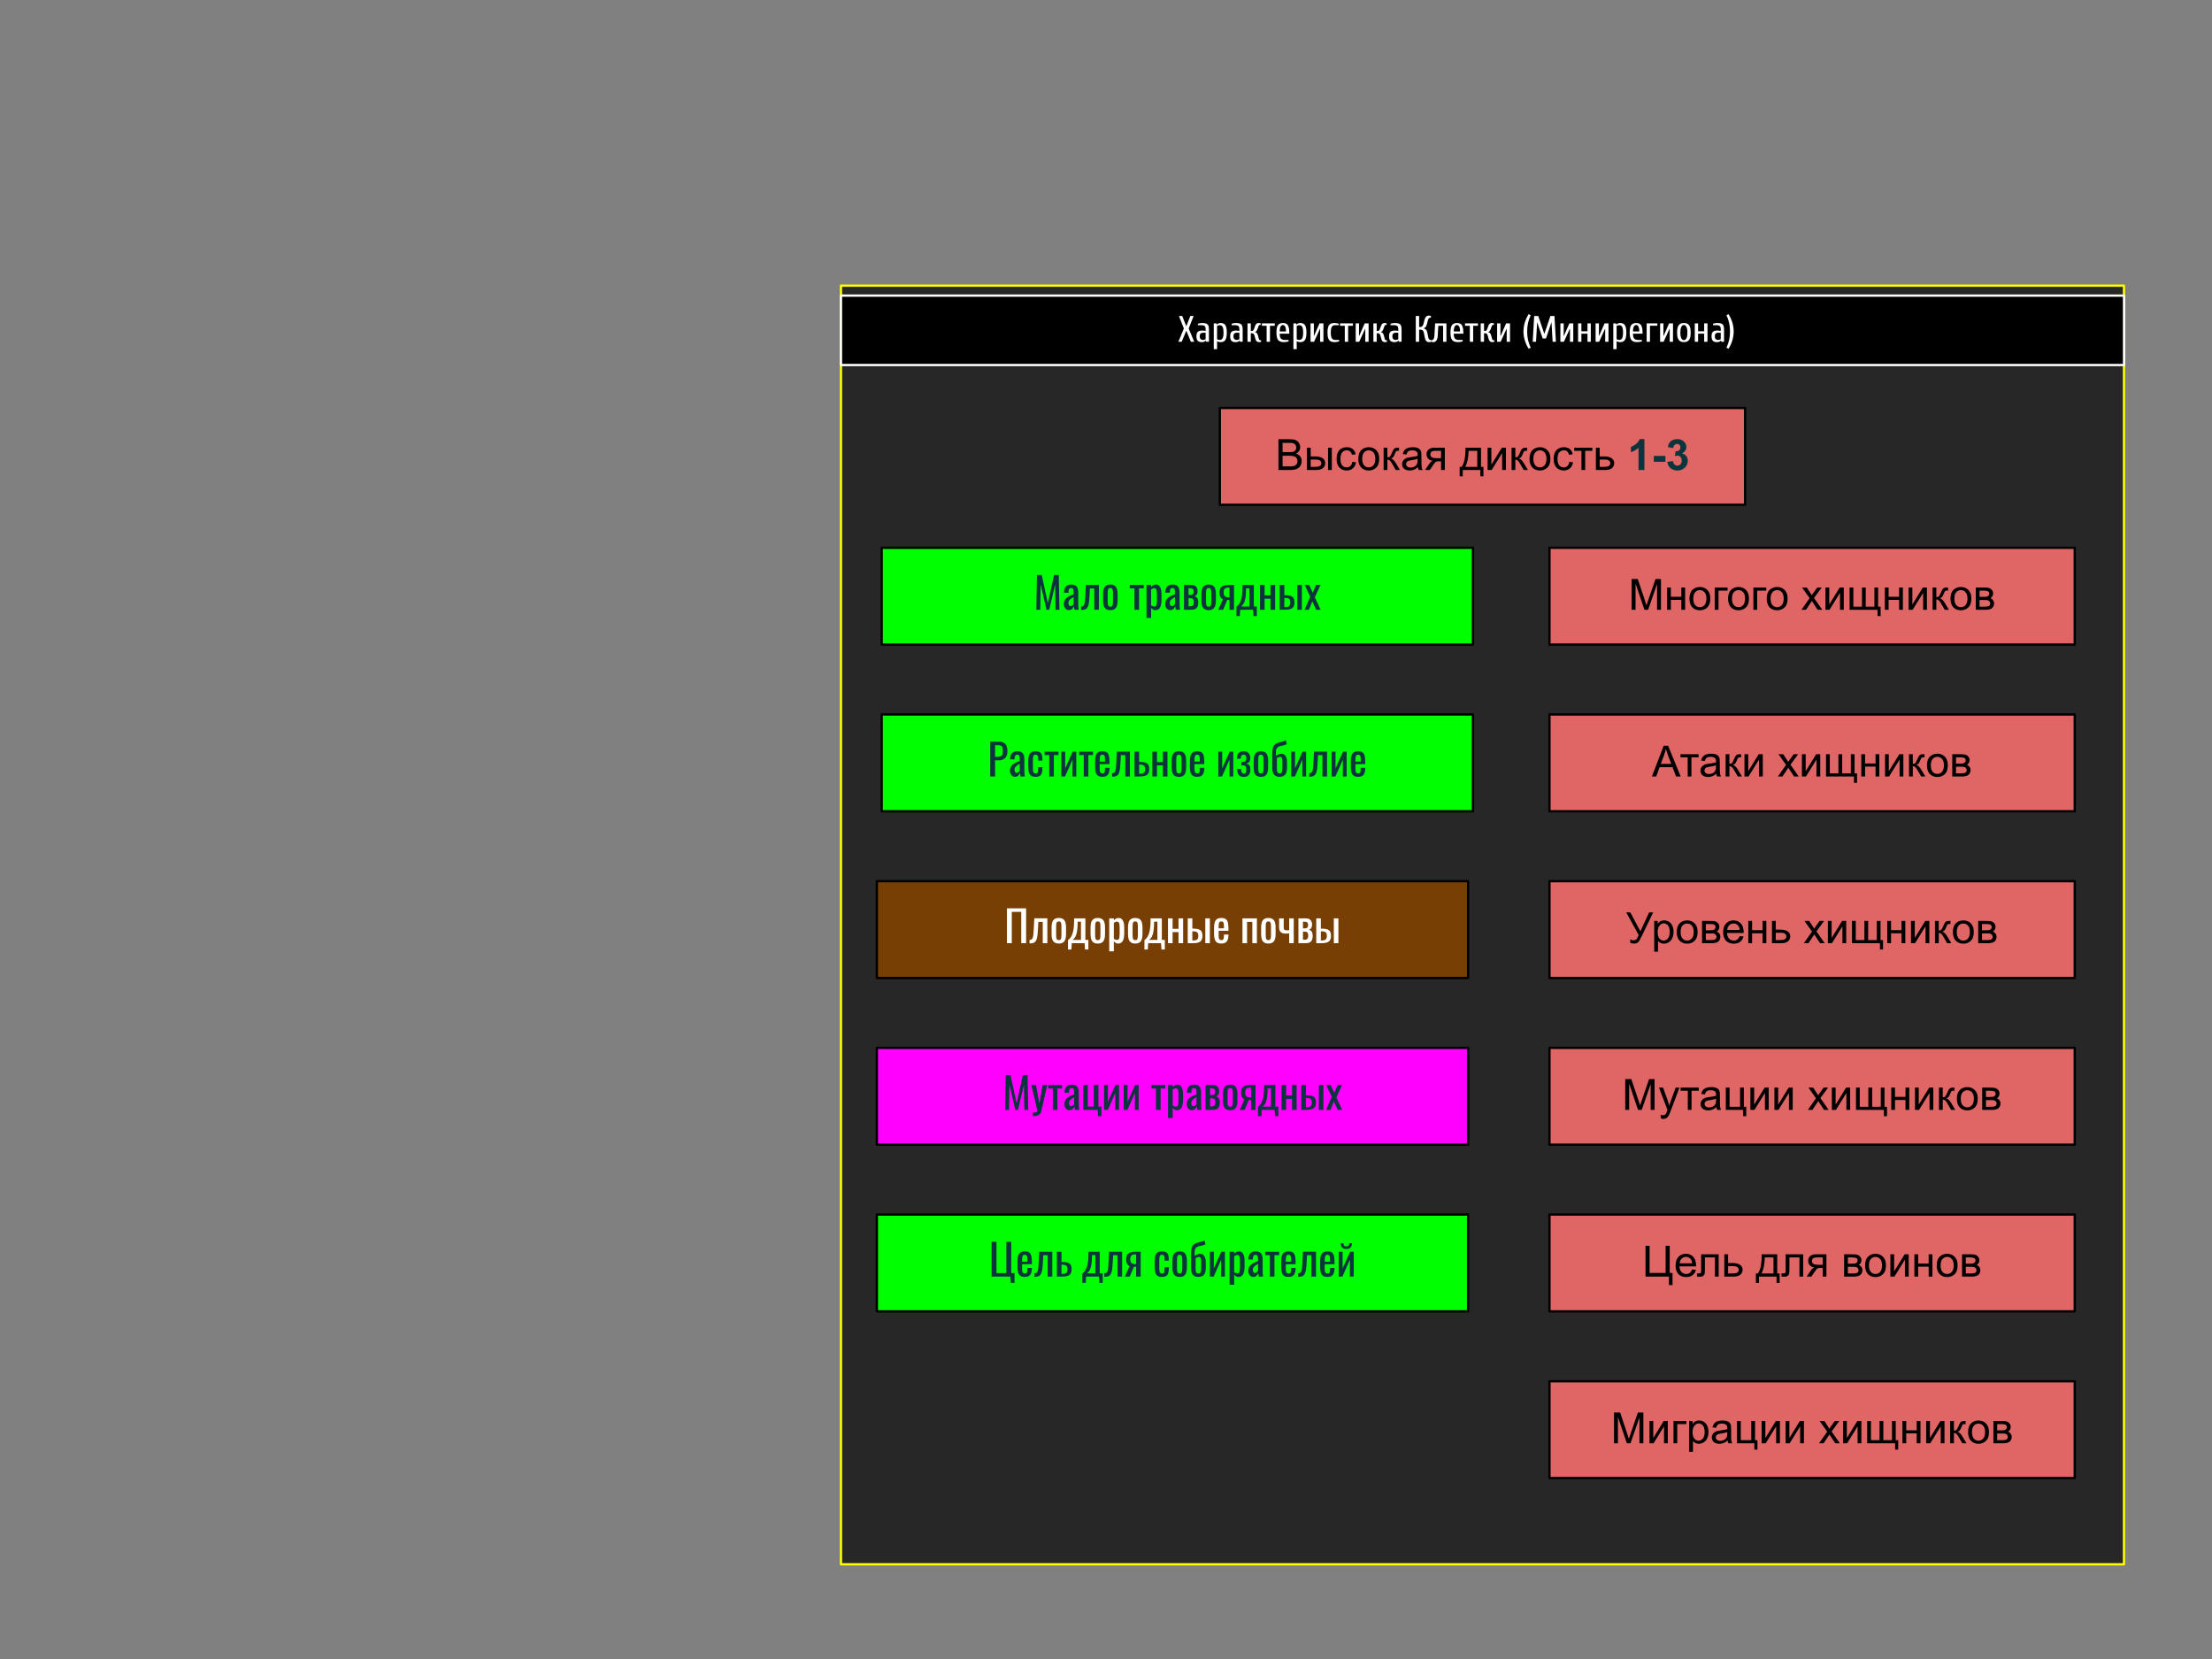 <svg version="1.1" viewBox="0.0 0.0 960.0 720.0" fill="none" stroke="none" stroke-linecap="square" stroke-miterlimit="10" xmlns:xlink="http://www.w3.org/1999/xlink" xmlns="http://www.w3.org/2000/svg"><rect x="0.0" y="0.0" width="960.0" height="720.0" fill="#808080" stroke="none"/><clipPath id="p.0"><path d="m0 0l960.0 0l0 720.0l-960.0 0l0 -720.0z" clip-rule="nonzero"/></clipPath><g clip-path="url(#p.0)"><path fill="#000000" fill-opacity="0.0" d="m0 0l960.0 0l0 720.0l-960.0 0z" fill-rule="evenodd"/><path fill="#000000" fill-opacity="0.698" d="m364.979 123.974l556.819 0l0 554.929l-556.819 0z" fill-rule="evenodd"/><path stroke="#ffff00" stroke-width="1.0" stroke-linejoin="round" stroke-linecap="butt" d="m364.979 123.974l556.819 0l0 554.929l-556.819 0z" fill-rule="evenodd"/><path fill="#00ff00" d="m382.651 310.071l256.598 0l0 42.016l-256.598 0z" fill-rule="evenodd"/><path stroke="#000000" stroke-width="1.0" stroke-linejoin="round" stroke-linecap="butt" d="m382.651 310.071l256.598 0l0 42.016l-256.598 0z" fill-rule="evenodd"/><path fill="#0c343d" d="m429.755 336.991l0 -15.109l3.75 0q1.359 0 2.172 0.5q0.812 0.484 1.188 1.422q0.375 0.938 0.375 2.25q0 1.203 -0.422 2.078q-0.422 0.875 -1.25 1.359q-0.812 0.469 -2.047 0.469l-1.656 0l0 7.031l-2.109 0zm2.109 -8.547l0.969 0q0.922 0 1.438 -0.203q0.531 -0.203 0.75 -0.719q0.219 -0.516 0.219 -1.438q0 -1.094 -0.156 -1.672q-0.156 -0.578 -0.672 -0.797q-0.5 -0.219 -1.562 -0.219l-0.984 0l0 5.047zm8.627 8.703q-0.641 0 -1.125 -0.359q-0.484 -0.375 -0.766 -0.938q-0.281 -0.578 -0.281 -1.203q0 -1.016 0.328 -1.703q0.344 -0.688 0.922 -1.156q0.594 -0.484 1.359 -0.844q0.781 -0.359 1.641 -0.688l0 -0.766q0 -0.656 -0.078 -1.078q-0.062 -0.438 -0.297 -0.641q-0.234 -0.219 -0.703 -0.219q-0.406 0 -0.656 0.188q-0.25 0.188 -0.375 0.531q-0.109 0.344 -0.109 0.812l0 0.531l-1.969 -0.062q0.031 -1.797 0.812 -2.641q0.781 -0.859 2.422 -0.859q1.609 0 2.281 0.891q0.672 0.875 0.672 2.531l0 4.922q0 0.5 0.031 0.969q0.031 0.469 0.078 0.875q0.047 0.391 0.078 0.75l-1.828 0q-0.062 -0.297 -0.141 -0.75q-0.078 -0.469 -0.125 -0.828q-0.188 0.625 -0.719 1.188q-0.531 0.547 -1.453 0.547zm0.781 -1.719q0.297 0 0.547 -0.172q0.266 -0.172 0.469 -0.375q0.219 -0.219 0.281 -0.359l0 -3.047q-0.453 0.25 -0.875 0.516q-0.406 0.266 -0.719 0.562q-0.297 0.281 -0.484 0.641q-0.172 0.359 -0.172 0.828q0 0.656 0.234 1.031q0.25 0.375 0.719 0.375zm8.166 1.719q-1.328 0 -2.016 -0.531q-0.672 -0.547 -0.906 -1.516q-0.234 -0.969 -0.234 -2.25l0 -2.484q0 -1.359 0.234 -2.312q0.25 -0.969 0.938 -1.484q0.688 -0.516 1.984 -0.516q1.172 0 1.812 0.391q0.656 0.375 0.891 1.141q0.25 0.75 0.25 1.875l0 0.625l-1.812 0l0 -0.656q0 -0.703 -0.094 -1.109q-0.094 -0.406 -0.344 -0.594q-0.234 -0.188 -0.688 -0.188q-0.484 0 -0.75 0.219q-0.25 0.219 -0.344 0.75q-0.078 0.531 -0.078 1.453l0 3.391q0 1.391 0.266 1.859q0.266 0.453 0.938 0.453q0.5 0 0.734 -0.234q0.234 -0.234 0.297 -0.656q0.062 -0.438 0.062 -0.969l0 -0.875l1.812 0l0 0.734q0 1.094 -0.25 1.875q-0.25 0.781 -0.906 1.203q-0.641 0.406 -1.797 0.406zm5.933 -0.156l0 -9.297l-2.016 0l0 -1.484l6.047 0l0 1.484l-2.031 0l0 9.297l-2.0 0zm5.236 0l0 -10.781l1.688 0l0 7.25l3.25 -7.25l1.562 0l0 10.781l-1.641 0l0 -7.312l-3.234 7.312l-1.625 0zm9.745 0l0 -9.297l-2.016 0l0 -1.484l6.047 0l0 1.484l-2.031 0l0 9.297l-2.0 0zm8.124 0.156q-1.281 0 -1.969 -0.5q-0.688 -0.5 -0.969 -1.453q-0.266 -0.969 -0.266 -2.359l0 -2.469q0 -1.438 0.281 -2.391q0.281 -0.953 0.984 -1.438q0.703 -0.484 1.938 -0.484q1.359 0 2.0 0.562q0.641 0.562 0.844 1.625q0.203 1.047 0.203 2.516l0 0.875l-4.25 0l0 2.172q0 0.656 0.125 1.062q0.125 0.406 0.391 0.609q0.266 0.188 0.703 0.188q0.438 0 0.672 -0.203q0.234 -0.219 0.312 -0.625q0.094 -0.406 0.094 -0.938l0 -0.656l1.938 0l0 0.406q0 1.625 -0.688 2.562q-0.688 0.938 -2.344 0.938zm-1.203 -6.594l2.297 0l0 -0.969q0 -0.672 -0.078 -1.125q-0.078 -0.469 -0.312 -0.688q-0.219 -0.234 -0.734 -0.234q-0.484 0 -0.734 0.219q-0.25 0.219 -0.344 0.75q-0.094 0.531 -0.094 1.469l0 0.578zm5.37 6.531l0 -1.516q0.562 0 0.891 -0.219q0.328 -0.219 0.5 -0.75q0.188 -0.531 0.281 -1.438q0.094 -0.906 0.156 -2.266l0.25 -4.688l5.656 0l0 10.781l-2.0 0l0 -9.266l-1.906 0l-0.172 3.172q-0.094 1.844 -0.266 3.062q-0.172 1.203 -0.547 1.891q-0.375 0.672 -1.0 0.953q-0.625 0.281 -1.609 0.281l-0.234 0zm9.736 -0.094l0 -10.781l2.0 0l0 4.453q0.047 0 0.109 0q0.062 0 0.109 0q0.062 0 0.109 0q1.094 0.016 1.859 0.156q0.781 0.141 1.266 0.5q0.484 0.344 0.703 0.953q0.234 0.594 0.234 1.547q0 0.875 -0.234 1.484q-0.219 0.609 -0.719 0.984q-0.5 0.375 -1.328 0.547q-0.812 0.156 -2.0 0.156l-2.109 0zm2.0 -1.172l0.109 0q0.953 0 1.5 -0.172q0.547 -0.172 0.766 -0.609q0.219 -0.438 0.219 -1.234q0 -0.734 -0.203 -1.141q-0.188 -0.422 -0.703 -0.625q-0.516 -0.203 -1.484 -0.203q-0.016 0 -0.094 0q-0.062 0 -0.109 0l0 3.984zm5.742 1.172l0 -10.781l2.0 0l0 4.531l2.562 0l0 -4.531l2.0 0l0 10.781l-2.0 0l0 -4.797l-2.562 0l0 4.797l-2.0 0zm11.532 0.156q-1.187 0 -1.875 -0.484q-0.688 -0.5 -0.984 -1.391q-0.281 -0.891 -0.281 -2.109l0 -3.125q0 -1.219 0.281 -2.109q0.297 -0.906 0.984 -1.391q0.688 -0.484 1.875 -0.484q1.203 0 1.875 0.484q0.688 0.484 0.969 1.391q0.297 0.891 0.297 2.109l0 3.125q0 1.219 -0.297 2.109q-0.281 0.891 -0.969 1.391q-0.672 0.484 -1.875 0.484zm0 -1.484q0.578 0 0.812 -0.328q0.234 -0.344 0.281 -0.891q0.047 -0.547 0.047 -1.141l0 -3.391q0 -0.609 -0.047 -1.141q-0.047 -0.547 -0.281 -0.891q-0.234 -0.344 -0.812 -0.344q-0.578 0 -0.828 0.344q-0.234 0.344 -0.281 0.891q-0.047 0.531 -0.047 1.141l0 3.391q0 0.594 0.047 1.141q0.047 0.547 0.281 0.891q0.25 0.328 0.828 0.328zm7.96 1.484q-1.281 0 -1.969 -0.5q-0.688 -0.5 -0.969 -1.453q-0.266 -0.969 -0.266 -2.359l0 -2.469q0 -1.438 0.281 -2.391q0.281 -0.953 0.984 -1.438q0.703 -0.484 1.938 -0.484q1.359 0 2.0 0.562q0.641 0.562 0.844 1.625q0.203 1.047 0.203 2.516l0 0.875l-4.25 0l0 2.172q0 0.656 0.125 1.062q0.125 0.406 0.391 0.609q0.266 0.188 0.703 0.188q0.438 0 0.672 -0.203q0.234 -0.219 0.312 -0.625q0.094 -0.406 0.094 -0.938l0 -0.656l1.938 0l0 0.406q0 1.625 -0.688 2.562q-0.688 0.938 -2.344 0.938zm-1.203 -6.594l2.297 0l0 -0.969q0 -0.672 -0.078 -1.125q-0.078 -0.469 -0.312 -0.688q-0.219 -0.234 -0.734 -0.234q-0.484 0 -0.734 0.219q-0.25 0.219 -0.344 0.75q-0.094 0.531 -0.094 1.469l0 0.578zm10.33 6.438l0 -10.781l1.688 0l0 7.25l3.25 -7.25l1.562 0l0 10.781l-1.641 0l0 -7.312l-3.234 7.312l-1.625 0zm11.073 0.188q-0.75 0 -1.297 -0.203q-0.531 -0.203 -0.891 -0.641q-0.359 -0.438 -0.531 -1.094q-0.156 -0.656 -0.156 -1.547l1.703 0q0 1.094 0.312 1.578q0.312 0.484 0.891 0.484q0.5 0 0.719 -0.25q0.234 -0.266 0.281 -0.719q0.062 -0.469 0.062 -1.031q0 -0.703 -0.203 -1.047q-0.188 -0.344 -0.672 -0.453q-0.469 -0.109 -1.297 -0.109l0 -1.422q1.297 0 1.734 -0.391q0.438 -0.391 0.438 -1.297q0 -0.797 -0.344 -1.141q-0.328 -0.359 -0.828 -0.359q-0.562 0 -0.906 0.359q-0.328 0.344 -0.328 1.406l-1.688 0q0 -1.219 0.359 -1.922q0.359 -0.703 1.031 -1.016q0.688 -0.312 1.609 -0.312q1.0 0 1.625 0.422q0.625 0.406 0.906 1.078q0.297 0.656 0.297 1.375q0 0.938 -0.297 1.469q-0.281 0.516 -0.703 0.734q-0.406 0.219 -0.797 0.266q0.406 0.078 0.828 0.281q0.422 0.188 0.703 0.719q0.297 0.531 0.297 1.641q0 1.531 -0.719 2.344q-0.703 0.797 -2.141 0.797zm7.418 -0.031q-1.188 0 -1.875 -0.484q-0.688 -0.5 -0.984 -1.391q-0.281 -0.891 -0.281 -2.109l0 -3.125q0 -1.219 0.281 -2.109q0.297 -0.906 0.984 -1.391q0.688 -0.484 1.875 -0.484q1.203 0 1.875 0.484q0.688 0.484 0.969 1.391q0.297 0.891 0.297 2.109l0 3.125q0 1.219 -0.297 2.109q-0.281 0.891 -0.969 1.391q-0.672 0.484 -1.875 0.484zm0 -1.484q0.578 0 0.812 -0.328q0.234 -0.344 0.281 -0.891q0.047 -0.547 0.047 -1.141l0 -3.391q0 -0.609 -0.047 -1.141q-0.047 -0.547 -0.281 -0.891q-0.234 -0.344 -0.812 -0.344q-0.578 0 -0.828 0.344q-0.234 0.344 -0.281 0.891q-0.047 0.531 -0.047 1.141l0 3.391q0 0.594 0.047 1.141q0.047 0.547 0.281 0.891q0.25 0.328 0.828 0.328zm7.976 1.484q-0.938 0 -1.625 -0.422q-0.688 -0.422 -1.062 -1.25q-0.359 -0.828 -0.359 -2.062l0 -6.344q0 -1.422 0.219 -2.312q0.219 -0.906 0.672 -1.422q0.469 -0.516 1.219 -0.828q0.781 -0.312 1.391 -0.438q0.625 -0.141 1.188 -0.297q0.578 -0.156 1.172 -0.516l0.406 1.672q-0.516 0.328 -1.141 0.5q-0.625 0.156 -1.25 0.281q-0.609 0.109 -1.156 0.375q-0.531 0.25 -0.828 0.797q-0.297 0.531 -0.297 1.453l0 1.734q0.234 -0.234 0.625 -0.453q0.391 -0.219 0.844 -0.359q0.469 -0.156 0.875 -0.156q0.672 0 1.234 0.359q0.562 0.359 0.891 1.203q0.344 0.844 0.344 2.297l0 2.062q0 1.688 -0.438 2.578q-0.422 0.891 -1.188 1.219q-0.75 0.328 -1.734 0.328zm0.188 -1.484q0.406 0 0.656 -0.188q0.25 -0.203 0.375 -0.641q0.125 -0.453 0.125 -1.203l0 -3.266q0 -0.688 -0.094 -1.094q-0.094 -0.422 -0.312 -0.609q-0.203 -0.203 -0.547 -0.203q-0.188 0 -0.422 0.078q-0.234 0.062 -0.484 0.188q-0.25 0.109 -0.531 0.297l0 4.438q0 0.781 0.109 1.281q0.125 0.484 0.391 0.703q0.281 0.219 0.734 0.219zm4.968 1.328l0 -10.781l1.688 0l0 7.25l3.25 -7.25l1.562 0l0 10.781l-1.641 0l0 -7.312l-3.234 7.312l-1.625 0zm7.838 0.094l0 -1.516q0.562 0 0.891 -0.219q0.328 -0.219 0.5 -0.75q0.188 -0.531 0.281 -1.438q0.094 -0.906 0.156 -2.266l0.25 -4.688l5.656 0l0 10.781l-2.0 0l0 -9.266l-1.906 0l-0.172 3.172q-0.094 1.844 -0.266 3.062q-0.172 1.203 -0.547 1.891q-0.375 0.672 -1.0 0.953q-0.625 0.281 -1.609 0.281l-0.234 0zm9.736 -0.094l0 -10.781l1.688 0l0 7.25l3.25 -7.25l1.562 0l0 10.781l-1.641 0l0 -7.312l-3.234 7.312l-1.625 0zm11.526 0.156q-1.281 0 -1.969 -0.5q-0.688 -0.5 -0.969 -1.453q-0.266 -0.969 -0.266 -2.359l0 -2.469q0 -1.438 0.281 -2.391q0.281 -0.953 0.984 -1.438q0.703 -0.484 1.938 -0.484q1.359 0 2.0 0.562q0.641 0.562 0.844 1.625q0.203 1.047 0.203 2.516l0 0.875l-4.25 0l0 2.172q0 0.656 0.125 1.062q0.125 0.406 0.391 0.609q0.266 0.188 0.703 0.188q0.438 0 0.672 -0.203q0.234 -0.219 0.312 -0.625q0.094 -0.406 0.094 -0.938l0 -0.656l1.938 0l0 0.406q0 1.625 -0.688 2.562q-0.688 0.938 -2.344 0.938zm-1.203 -6.594l2.297 0l0 -0.969q0 -0.672 -0.078 -1.125q-0.078 -0.469 -0.312 -0.688q-0.219 -0.234 -0.734 -0.234q-0.484 0 -0.734 0.219q-0.25 0.219 -0.344 0.75q-0.094 0.531 -0.094 1.469l0 0.578z" fill-rule="nonzero"/><path fill="#e06666" d="m672.462 237.724l227.969 0l0 42.016l-227.969 0z" fill-rule="evenodd"/><path stroke="#000000" stroke-width="1.0" stroke-linejoin="round" stroke-linecap="butt" d="m672.462 237.724l227.969 0l0 42.016l-227.969 0z" fill-rule="evenodd"/><path fill="#000000" d="m708.124 264.644l0 -13.359l2.656 0l3.156 9.453q0.438 1.328 0.641 1.984q0.234 -0.734 0.703 -2.141l3.203 -9.297l2.375 0l0 13.359l-1.703 0l0 -11.172l-3.875 11.172l-1.594 0l-3.859 -11.375l0 11.375l-1.703 0zm15.385 -9.672l1.641 0l0 4.031l4.547 0l0 -4.031l1.641 0l0 9.672l-1.641 0l0 -4.297l-4.547 0l0 4.297l-1.641 0l0 -9.672zm9.693 4.828q0 -2.688 1.484 -3.969q1.25 -1.078 3.047 -1.078q2.0 0 3.266 1.312q1.266 1.297 1.266 3.609q0 1.859 -0.562 2.938q-0.562 1.062 -1.641 1.656q-1.062 0.594 -2.328 0.594q-2.031 0 -3.281 -1.297q-1.25 -1.312 -1.25 -3.766zm1.688 0q0 1.859 0.797 2.797q0.812 0.922 2.047 0.922q1.219 0 2.031 -0.922q0.812 -0.938 0.812 -2.844q0 -1.797 -0.812 -2.719q-0.812 -0.922 -2.031 -0.922q-1.234 0 -2.047 0.922q-0.797 0.906 -0.797 2.766zm9.298 -4.828l5.578 0l0 1.359l-3.938 0l0 8.312l-1.641 0l0 -9.672zm5.785 4.828q0 -2.688 1.484 -3.969q1.25 -1.078 3.047 -1.078q2.0 0 3.266 1.312q1.266 1.297 1.266 3.609q0 1.859 -0.562 2.938q-0.562 1.062 -1.641 1.656q-1.062 0.594 -2.328 0.594q-2.031 0 -3.281 -1.297q-1.25 -1.312 -1.25 -3.766zm1.688 0q0 1.859 0.797 2.797q0.812 0.922 2.047 0.922q1.219 0 2.031 -0.922q0.812 -0.938 0.812 -2.844q0 -1.797 -0.812 -2.719q-0.812 -0.922 -2.031 -0.922q-1.234 0 -2.047 0.922q-0.797 0.906 -0.797 2.766zm9.298 -4.828l5.578 0l0 1.359l-3.938 0l0 8.312l-1.641 0l0 -9.672zm5.785 4.828q0 -2.688 1.484 -3.969q1.25 -1.078 3.047 -1.078q2.0 0 3.266 1.312q1.266 1.297 1.266 3.609q0 1.859 -0.562 2.938q-0.562 1.062 -1.641 1.656q-1.062 0.594 -2.328 0.594q-2.031 0 -3.281 -1.297q-1.25 -1.312 -1.25 -3.766zm1.688 0q0 1.859 0.797 2.797q0.812 0.922 2.047 0.922q1.219 0 2.031 -0.922q0.812 -0.938 0.812 -2.844q0 -1.797 -0.812 -2.719q-0.812 -0.922 -2.031 -0.922q-1.234 0 -2.047 0.922q-0.797 0.906 -0.797 2.766zm13.387 4.844l3.531 -5.031l-3.266 -4.641l2.047 0l1.484 2.266q0.422 0.641 0.672 1.078q0.406 -0.594 0.734 -1.062l1.641 -2.281l1.953 0l-3.344 4.547l3.594 5.125l-2.016 0l-1.984 -3.0l-0.516 -0.812l-2.547 3.812l-1.984 0zm10.422 -9.672l1.641 0l0 7.375l4.547 -7.375l1.766 0l0 9.672l-1.641 0l0 -7.328l-4.547 7.328l-1.766 0l0 -9.672zm10.468 0l1.641 0l0 8.328l3.734 0l0 -8.328l1.641 0l0 8.328l3.75 0l0 -8.328l1.625 0l0 8.328l1.078 0l0 4.078l-1.344 0l0 -2.734l-12.125 0l0 -9.672zm15.303 0l1.641 0l0 4.031l4.547 0l0 -4.031l1.641 0l0 9.672l-1.641 0l0 -4.297l-4.547 0l0 4.297l-1.641 0l0 -9.672zm10.303 0l1.641 0l0 7.375l4.547 -7.375l1.766 0l0 9.672l-1.641 0l0 -7.328l-4.547 7.328l-1.766 0l0 -9.672zm10.406 0l1.641 0l0 4.172q0.781 0 1.094 -0.297q0.312 -0.297 0.922 -1.75q0.484 -1.141 0.781 -1.5q0.312 -0.375 0.703 -0.5q0.391 -0.125 1.25 -0.125l0.328 0l0 1.359l-0.453 -0.016q-0.641 0 -0.828 0.188q-0.188 0.203 -0.578 1.203q-0.375 0.938 -0.688 1.312q-0.312 0.359 -0.953 0.656q1.062 0.281 2.078 1.969l1.797 3.0l-1.812 0l-1.75 -3.0q-0.531 -0.906 -0.938 -1.188q-0.391 -0.281 -0.953 -0.281l0 4.469l-1.641 0l0 -9.672zm7.778 4.828q0 -2.688 1.484 -3.969q1.25 -1.078 3.047 -1.078q2.0 0 3.266 1.312q1.266 1.297 1.266 3.609q0 1.859 -0.562 2.938q-0.562 1.062 -1.641 1.656q-1.062 0.594 -2.328 0.594q-2.031 0 -3.281 -1.297q-1.25 -1.312 -1.25 -3.766zm1.688 0q0 1.859 0.797 2.797q0.812 0.922 2.047 0.922q1.219 0 2.031 -0.922q0.812 -0.938 0.812 -2.844q0 -1.797 -0.812 -2.719q-0.812 -0.922 -2.031 -0.922q-1.234 0 -2.047 0.922q-0.797 0.906 -0.797 2.766zm9.298 -4.828l3.781 0q1.391 0 2.062 0.234q0.688 0.234 1.172 0.859q0.5 0.609 0.5 1.469q0 0.703 -0.297 1.219q-0.281 0.5 -0.859 0.859q0.688 0.219 1.141 0.844q0.453 0.625 0.453 1.484q-0.094 1.375 -0.984 2.047q-0.891 0.656 -2.594 0.656l-4.375 0l0 -9.672zm1.641 4.062l1.75 0q1.047 0 1.438 -0.109q0.391 -0.109 0.703 -0.438q0.312 -0.328 0.312 -0.797q0 -0.766 -0.547 -1.062q-0.531 -0.297 -1.844 -0.297l-1.812 0l0 2.703zm0 4.266l2.156 0q1.406 0 1.922 -0.328q0.516 -0.328 0.547 -1.109q0 -0.469 -0.312 -0.859q-0.297 -0.406 -0.781 -0.5q-0.469 -0.109 -1.547 -0.109l-1.984 0l0 2.906z" fill-rule="nonzero"/><path fill="#00ff00" d="m382.651 237.724l256.598 0l0 42.016l-256.598 0z" fill-rule="evenodd"/><path stroke="#000000" stroke-width="1.0" stroke-linejoin="round" stroke-linecap="butt" d="m382.651 237.724l256.598 0l0 42.016l-256.598 0z" fill-rule="evenodd"/><path fill="#0c343d" d="m449.76 264.644l0.281 -15.109l2.062 0l2.672 12.25l2.688 -12.25l2.047 0l0.281 15.109l-1.688 0l-0.172 -10.969l-2.562 10.969l-1.188 0l-2.547 -10.969l-0.156 10.969l-1.719 0zm14.126 0.156q-0.641 0 -1.125 -0.359q-0.484 -0.375 -0.766 -0.938q-0.281 -0.578 -0.281 -1.203q0 -1.016 0.328 -1.703q0.344 -0.688 0.922 -1.156q0.594 -0.484 1.359 -0.844q0.781 -0.359 1.641 -0.688l0 -0.766q0 -0.656 -0.078 -1.078q-0.062 -0.438 -0.297 -0.641q-0.234 -0.219 -0.703 -0.219q-0.406 0 -0.656 0.188q-0.25 0.188 -0.375 0.531q-0.109 0.344 -0.109 0.812l0 0.531l-1.969 -0.062q0.031 -1.797 0.812 -2.641q0.781 -0.859 2.422 -0.859q1.609 0 2.281 0.891q0.672 0.875 0.672 2.531l0 4.922q0 0.5 0.031 0.969q0.031 0.469 0.078 0.875q0.047 0.391 0.078 0.75l-1.828 0q-0.062 -0.297 -0.141 -0.75q-0.078 -0.469 -0.125 -0.828q-0.188 0.625 -0.719 1.188q-0.531 0.547 -1.453 0.547zm0.781 -1.719q0.297 0 0.547 -0.172q0.266 -0.172 0.469 -0.375q0.219 -0.219 0.281 -0.359l0 -3.047q-0.453 0.25 -0.875 0.516q-0.406 0.266 -0.719 0.562q-0.297 0.281 -0.484 0.641q-0.172 0.359 -0.172 0.828q0 0.656 0.234 1.031q0.25 0.375 0.719 0.375zm4.526 1.656l0 -1.516q0.562 0 0.891 -0.219q0.328 -0.219 0.5 -0.75q0.188 -0.531 0.281 -1.438q0.094 -0.906 0.156 -2.266l0.25 -4.688l5.656 0l0 10.781l-2.0 0l0 -9.266l-1.906 0l-0.172 3.172q-0.094 1.844 -0.266 3.062q-0.172 1.203 -0.547 1.891q-0.375 0.672 -1.0 0.953q-0.625 0.281 -1.609 0.281l-0.234 0zm12.705 0.062q-1.188 0 -1.875 -0.484q-0.688 -0.5 -0.984 -1.391q-0.281 -0.891 -0.281 -2.109l0 -3.125q0 -1.219 0.281 -2.109q0.297 -0.906 0.984 -1.391q0.688 -0.484 1.875 -0.484q1.203 0 1.875 0.484q0.688 0.484 0.969 1.391q0.297 0.891 0.297 2.109l0 3.125q0 1.219 -0.297 2.109q-0.281 0.891 -0.969 1.391q-0.672 0.484 -1.875 0.484zm0 -1.484q0.578 0 0.812 -0.328q0.234 -0.344 0.281 -0.891q0.047 -0.547 0.047 -1.141l0 -3.391q0 -0.609 -0.047 -1.141q-0.047 -0.547 -0.281 -0.891q-0.234 -0.344 -0.812 -0.344q-0.578 0 -0.828 0.344q-0.234 0.344 -0.281 0.891q-0.047 0.531 -0.047 1.141l0 3.391q0 0.594 0.047 1.141q0.047 0.547 0.281 0.891q0.25 0.328 0.828 0.328zm10.451 1.328l0 -9.297l-2.016 0l0 -1.484l6.047 0l0 1.484l-2.031 0l0 9.297l-2.0 0zm5.236 3.547l0 -14.328l2.0 0l0 0.859q0.359 -0.406 0.859 -0.703q0.5 -0.312 1.203 -0.312q0.828 0 1.328 0.438q0.5 0.438 0.734 1.109q0.25 0.656 0.312 1.344q0.078 0.672 0.078 1.156l0 2.625q0 1.125 -0.219 2.156q-0.219 1.016 -0.812 1.641q-0.594 0.625 -1.656 0.625q-0.578 0 -1.031 -0.281q-0.438 -0.297 -0.797 -0.672l0 4.344l-2.0 0zm3.438 -4.969q0.531 0 0.75 -0.375q0.219 -0.391 0.266 -1.031q0.062 -0.656 0.062 -1.438l0 -2.625q0 -0.672 -0.078 -1.234q-0.062 -0.562 -0.312 -0.891q-0.234 -0.344 -0.766 -0.344q-0.391 0 -0.75 0.172q-0.344 0.156 -0.609 0.375l0 6.906q0.281 0.203 0.641 0.344q0.359 0.141 0.797 0.141zm6.836 1.578q-0.641 0 -1.125 -0.359q-0.484 -0.375 -0.766 -0.938q-0.281 -0.578 -0.281 -1.203q0 -1.016 0.328 -1.703q0.344 -0.688 0.922 -1.156q0.594 -0.484 1.359 -0.844q0.781 -0.359 1.641 -0.688l0 -0.766q0 -0.656 -0.078 -1.078q-0.062 -0.438 -0.297 -0.641q-0.234 -0.219 -0.703 -0.219q-0.406 0 -0.656 0.188q-0.25 0.188 -0.375 0.531q-0.109 0.344 -0.109 0.812l0 0.531l-1.969 -0.062q0.031 -1.797 0.812 -2.641q0.781 -0.859 2.422 -0.859q1.609 0 2.281 0.891q0.672 0.875 0.672 2.531l0 4.922q0 0.5 0.031 0.969q0.031 0.469 0.078 0.875q0.047 0.391 0.078 0.75l-1.828 0q-0.062 -0.297 -0.141 -0.75q-0.078 -0.469 -0.125 -0.828q-0.188 0.625 -0.719 1.188q-0.531 0.547 -1.453 0.547zm0.781 -1.719q0.297 0 0.547 -0.172q0.266 -0.172 0.469 -0.375q0.219 -0.219 0.281 -0.359l0 -3.047q-0.453 0.25 -0.875 0.516q-0.406 0.266 -0.719 0.562q-0.297 0.281 -0.484 0.641q-0.172 0.359 -0.172 0.828q0 0.656 0.234 1.031q0.25 0.375 0.719 0.375zm5.213 1.562l0 -10.781l3.031 0q1.094 0 1.719 0.359q0.625 0.359 0.891 0.953q0.281 0.594 0.297 1.266q0.016 0.797 -0.266 1.438q-0.266 0.625 -1.156 0.891q0.672 0.125 1.031 0.547q0.375 0.422 0.516 1.0q0.141 0.578 0.141 1.188q0 0.938 -0.281 1.656q-0.266 0.703 -0.938 1.094q-0.656 0.391 -1.859 0.391l-3.125 0zm1.969 -1.516l0.703 0q0.438 0 0.781 -0.109q0.359 -0.125 0.578 -0.5q0.219 -0.375 0.219 -1.078q0 -0.844 -0.203 -1.219q-0.203 -0.391 -0.531 -0.484q-0.312 -0.094 -0.75 -0.094l-0.797 0l0 3.484zm0 -4.922l0.969 0q0.578 0 0.906 -0.328q0.344 -0.344 0.344 -1.203q0 -0.766 -0.391 -1.062q-0.391 -0.297 -1.062 -0.297l-0.766 0l0 2.891zm8.742 6.594q-1.188 0 -1.875 -0.484q-0.688 -0.5 -0.984 -1.391q-0.281 -0.891 -0.281 -2.109l0 -3.125q0 -1.219 0.281 -2.109q0.297 -0.906 0.984 -1.391q0.688 -0.484 1.875 -0.484q1.203 0 1.875 0.484q0.688 0.484 0.969 1.391q0.297 0.891 0.297 2.109l0 3.125q0 1.219 -0.297 2.109q-0.281 0.891 -0.969 1.391q-0.672 0.484 -1.875 0.484zm0 -1.484q0.578 0 0.812 -0.328q0.234 -0.344 0.281 -0.891q0.047 -0.547 0.047 -1.141l0 -3.391q0 -0.609 -0.047 -1.141q-0.047 -0.547 -0.281 -0.891q-0.234 -0.344 -0.812 -0.344q-0.578 0 -0.828 0.344q-0.234 0.344 -0.281 0.891q-0.047 0.531 -0.047 1.141l0 3.391q0 0.594 0.047 1.141q0.047 0.547 0.281 0.891q0.25 0.328 0.828 0.328zm4.148 1.328l2.031 -4.578q-0.516 -0.203 -0.844 -0.609q-0.328 -0.406 -0.484 -1.0q-0.141 -0.609 -0.141 -1.344q0 -0.859 0.219 -1.469q0.219 -0.625 0.703 -1.016q0.5 -0.391 1.297 -0.578q0.797 -0.188 1.969 -0.188l2.094 0l0 10.781l-1.969 0l0 -4.25q-0.312 0 -0.516 0q-0.203 -0.016 -0.438 -0.047l-1.781 4.297l-2.141 0zm4.641 -5.406q0.047 0 0.125 0q0.078 0 0.109 0l0 -4.234q-0.031 0 -0.109 0q-0.078 0 -0.109 0q-0.875 0 -1.391 0.219q-0.5 0.203 -0.719 0.672q-0.203 0.453 -0.203 1.219q0 1.062 0.469 1.594q0.484 0.516 1.828 0.531zm3.263 8.156l0 -4.078q0.562 -0.422 1.031 -1.016q0.469 -0.609 0.812 -1.516q0.359 -0.922 0.562 -2.266q0.219 -1.344 0.234 -3.234l0.031 -1.422l4.875 0l0 9.359l1.297 0l0 4.172l-1.453 0l-0.172 -2.75l-5.594 0l-0.156 2.75l-1.469 0zm1.953 -4.172l3.672 0l0 -7.922l-1.406 0l-0.031 0.391q-0.016 1.969 -0.203 3.297q-0.172 1.312 -0.484 2.141q-0.297 0.828 -0.703 1.312q-0.406 0.484 -0.844 0.781zm8.269 1.422l0 -10.781l2.0 0l0 4.531l2.562 0l0 -4.531l2.0 0l0 10.781l-2.0 0l0 -4.797l-2.562 0l0 4.797l-2.0 0zm8.563 0l0 -10.781l2.0 0l0 4.453q0.047 0 0.109 0q0.062 0 0.109 0q0.062 0 0.109 0q1.094 0.016 1.859 0.156q0.781 0.141 1.266 0.5q0.484 0.344 0.703 0.953q0.234 0.594 0.234 1.547q0 0.875 -0.234 1.484q-0.219 0.609 -0.719 0.984q-0.5 0.375 -1.328 0.547q-0.812 0.156 -2.0 0.156l-2.109 0zm2.0 -1.172l0.109 0q0.953 0 1.5 -0.172q0.547 -0.172 0.766 -0.609q0.219 -0.438 0.219 -1.234q0 -0.734 -0.203 -1.141q-0.188 -0.422 -0.703 -0.625q-0.516 -0.203 -1.484 -0.203q-0.016 0 -0.094 0q-0.062 0 -0.109 0l0 3.984zm5.625 1.172l0 -10.781l1.984 0l0 10.781l-1.984 0zm3.17 0l2.422 -5.672l-2.375 -5.109l1.906 0l1.594 3.406l1.391 -3.406l1.969 0l-2.469 5.359l2.5 5.422l-1.906 0l-1.703 -3.656l-1.453 3.656l-1.875 0z" fill-rule="nonzero"/><path fill="#e06666" d="m529.404 177.055l227.969 0l0 42.016l-227.969 0z" fill-rule="evenodd"/><path stroke="#000000" stroke-width="1.0" stroke-linejoin="round" stroke-linecap="butt" d="m529.404 177.055l227.969 0l0 42.016l-227.969 0z" fill-rule="evenodd"/><path fill="#000000" d="m554.851 203.975l0 -13.359l5.016 0q1.531 0 2.453 0.406q0.922 0.406 1.438 1.25q0.531 0.844 0.531 1.766q0 0.859 -0.469 1.625q-0.453 0.75 -1.391 1.203q1.203 0.359 1.859 1.219q0.656 0.859 0.656 2.016q0 0.938 -0.406 1.75q-0.391 0.797 -0.984 1.234q-0.578 0.438 -1.453 0.672q-0.875 0.219 -2.156 0.219l-5.094 0zm1.781 -7.75l2.875 0q1.188 0 1.688 -0.141q0.672 -0.203 1.016 -0.672q0.344 -0.469 0.344 -1.172q0 -0.656 -0.328 -1.156q-0.312 -0.516 -0.906 -0.703q-0.594 -0.188 -2.031 -0.188l-2.656 0l0 4.031zm0 6.172l3.312 0q0.859 0 1.203 -0.062q0.609 -0.109 1.016 -0.359q0.422 -0.266 0.688 -0.75q0.266 -0.484 0.266 -1.125q0 -0.75 -0.391 -1.297q-0.375 -0.547 -1.062 -0.766q-0.672 -0.234 -1.953 -0.234l-3.078 0l0 4.594zm19.74 -8.094l1.641 0l0 9.672l-1.641 0l0 -9.672zm-9.172 0l1.641 0l0 3.781l2.078 0q2.031 0 3.125 0.797q1.094 0.781 1.094 2.156q0 1.219 -0.922 2.078q-0.906 0.859 -2.922 0.859l-4.094 0l0 -9.672zm1.641 8.328l1.719 0q1.562 0 2.219 -0.375q0.672 -0.391 0.672 -1.203q0 -0.625 -0.5 -1.109q-0.484 -0.5 -2.172 -0.5l-1.938 0l0 3.188zm18.05 -2.203l1.609 0.219q-0.266 1.656 -1.359 2.609q-1.078 0.938 -2.672 0.938q-1.984 0 -3.188 -1.297q-1.203 -1.297 -1.203 -3.719q0 -1.578 0.516 -2.75q0.516 -1.172 1.578 -1.75q1.062 -0.594 2.312 -0.594q1.578 0 2.578 0.797q1.0 0.797 1.281 2.266l-1.594 0.234q-0.234 -0.969 -0.812 -1.453q-0.578 -0.5 -1.391 -0.5q-1.234 0 -2.016 0.891q-0.781 0.891 -0.781 2.812q0 1.953 0.75 2.844q0.75 0.875 1.953 0.875q0.969 0 1.609 -0.594q0.656 -0.594 0.828 -1.828zm2.616 -1.297q0 -2.688 1.484 -3.969q1.25 -1.078 3.047 -1.078q2.0 0 3.266 1.312q1.266 1.297 1.266 3.609q0 1.859 -0.562 2.938q-0.562 1.062 -1.641 1.656q-1.062 0.594 -2.328 0.594q-2.031 0 -3.281 -1.297q-1.25 -1.312 -1.25 -3.766zm1.688 0q0 1.859 0.797 2.797q0.812 0.922 2.047 0.922q1.219 0 2.031 -0.922q0.812 -0.938 0.812 -2.844q0 -1.797 -0.812 -2.719q-0.812 -0.922 -2.031 -0.922q-1.234 0 -2.047 0.922q-0.797 0.906 -0.797 2.766zm9.282 -4.828l1.641 0l0 4.172q0.781 0 1.094 -0.297q0.312 -0.297 0.922 -1.75q0.484 -1.141 0.781 -1.5q0.312 -0.375 0.703 -0.5q0.391 -0.125 1.25 -0.125l0.328 0l0 1.359l-0.453 -0.016q-0.641 0 -0.828 0.188q-0.188 0.203 -0.578 1.203q-0.375 0.938 -0.688 1.312q-0.312 0.359 -0.953 0.656q1.062 0.281 2.078 1.969l1.797 3.0l-1.812 0l-1.75 -3.0q-0.531 -0.906 -0.938 -1.188q-0.391 -0.281 -0.953 -0.281l0 4.469l-1.641 0l0 -9.672zm14.9 8.484q-0.922 0.766 -1.766 1.094q-0.828 0.312 -1.797 0.312q-1.594 0 -2.453 -0.781q-0.859 -0.781 -0.859 -1.984q0 -0.719 0.328 -1.297q0.328 -0.594 0.844 -0.938q0.531 -0.359 1.188 -0.547q0.469 -0.125 1.453 -0.25q1.984 -0.234 2.922 -0.562q0.016 -0.344 0.016 -0.422q0 -1.0 -0.469 -1.422q-0.625 -0.547 -1.875 -0.547q-1.156 0 -1.703 0.406q-0.547 0.406 -0.812 1.422l-1.609 -0.219q0.219 -1.016 0.719 -1.641q0.5 -0.641 1.453 -0.984q0.953 -0.344 2.188 -0.344q1.25 0 2.016 0.297q0.781 0.281 1.141 0.734q0.375 0.438 0.516 1.109q0.078 0.422 0.078 1.516l0 2.188q0 2.281 0.109 2.891q0.109 0.594 0.406 1.156l-1.703 0q-0.266 -0.516 -0.328 -1.188zm-0.141 -3.672q-0.891 0.375 -2.672 0.625q-1.016 0.141 -1.438 0.328q-0.422 0.188 -0.656 0.531q-0.219 0.344 -0.219 0.781q0 0.656 0.5 1.094q0.5 0.438 1.453 0.438q0.938 0 1.672 -0.406q0.75 -0.422 1.094 -1.141q0.266 -0.562 0.266 -1.641l0 -0.609zm11.813 -4.812l0 9.672l-1.625 0l0 -3.766l-0.953 0q-0.859 0 -1.281 0.219q-0.422 0.219 -1.234 1.438l-1.438 2.109l-2.031 0l1.766 -2.609q0.812 -1.188 1.609 -1.344q-1.391 -0.188 -2.078 -1.0q-0.672 -0.828 -0.672 -1.891q0 -1.266 0.875 -2.047q0.891 -0.781 2.578 -0.781l4.484 0zm-1.625 1.359l-2.344 0q-1.453 0 -1.891 0.453q-0.422 0.453 -0.422 1.062q0 0.859 0.625 1.266q0.625 0.406 2.219 0.406l1.812 0l0 -3.188zm10.583 -1.359l6.75 0l0 8.328l1.047 0l0 4.078l-1.344 0l0 -2.734l-7.625 0l0 2.734l-1.344 0l0 -4.078l0.859 0q1.734 -2.359 1.656 -8.328zm1.375 1.359q-0.188 4.703 -1.453 6.969l5.203 0l0 -6.969l-3.75 0zm8.23 -1.359l1.641 0l0 7.375l4.547 -7.375l1.766 0l0 9.672l-1.641 0l0 -7.328l-4.547 7.328l-1.766 0l0 -9.672zm10.406 0l1.641 0l0 4.172q0.781 0 1.094 -0.297q0.312 -0.297 0.922 -1.75q0.484 -1.141 0.781 -1.5q0.312 -0.375 0.703 -0.5q0.391 -0.125 1.25 -0.125l0.328 0l0 1.359l-0.453 -0.016q-0.641 0 -0.828 0.188q-0.188 0.203 -0.578 1.203q-0.375 0.938 -0.688 1.312q-0.312 0.359 -0.953 0.656q1.062 0.281 2.078 1.969l1.797 3.0l-1.812 0l-1.75 -3.0q-0.531 -0.906 -0.938 -1.188q-0.391 -0.281 -0.953 -0.281l0 4.469l-1.641 0l0 -9.672zm7.778 4.828q0 -2.688 1.484 -3.969q1.25 -1.078 3.047 -1.078q2.0 0 3.266 1.312q1.266 1.297 1.266 3.609q0 1.859 -0.562 2.938q-0.562 1.062 -1.641 1.656q-1.062 0.594 -2.328 0.594q-2.031 0 -3.281 -1.297q-1.25 -1.312 -1.25 -3.766zm1.688 0q0 1.859 0.797 2.797q0.812 0.922 2.047 0.922q1.219 0 2.031 -0.922q0.812 -0.938 0.812 -2.844q0 -1.797 -0.812 -2.719q-0.812 -0.922 -2.031 -0.922q-1.234 0 -2.047 0.922q-0.797 0.906 -0.797 2.766zm15.61 1.297l1.609 0.219q-0.266 1.656 -1.359 2.609q-1.078 0.938 -2.672 0.938q-1.984 0 -3.188 -1.297q-1.203 -1.297 -1.203 -3.719q0 -1.578 0.516 -2.75q0.516 -1.172 1.578 -1.75q1.062 -0.594 2.312 -0.594q1.578 0 2.578 0.797q1.0 0.797 1.281 2.266l-1.594 0.234q-0.234 -0.969 -0.812 -1.453q-0.578 -0.5 -1.391 -0.5q-1.234 0 -2.016 0.891q-0.781 0.891 -0.781 2.812q0 1.953 0.75 2.844q0.75 0.875 1.953 0.875q0.969 0 1.609 -0.594q0.656 -0.594 0.828 -1.828zm2.125 -6.125l7.859 0l0 1.359l-3.109 0l0 8.312l-1.625 0l0 -8.312l-3.125 0l0 -1.359zm9.404 0l1.641 0l0 3.781l2.078 0q2.031 0 3.125 0.797q1.094 0.781 1.094 2.156q0 1.219 -0.922 2.078q-0.906 0.859 -2.922 0.859l-4.094 0l0 -9.672zm1.641 8.328l1.719 0q1.562 0 2.219 -0.375q0.672 -0.391 0.672 -1.203q0 -0.625 -0.5 -1.109q-0.484 -0.5 -2.172 -0.5l-1.938 0l0 3.188z" fill-rule="nonzero"/><path fill="#0c343d" d="m713.665 203.975l-2.562 0l0 -9.641q-1.406 1.312 -3.312 1.938l0 -2.328q1.016 -0.328 2.188 -1.234q1.172 -0.922 1.609 -2.141l2.078 0l0 13.406zm4.079 -3.562l0 -2.562l5.031 0l0 2.562l-5.031 0zm5.869 0.016l2.469 -0.297q0.125 0.953 0.641 1.453q0.531 0.5 1.266 0.5q0.781 0 1.328 -0.594q0.547 -0.609 0.547 -1.641q0 -0.953 -0.531 -1.516q-0.516 -0.578 -1.25 -0.578q-0.5 0 -1.188 0.203l0.281 -2.094q1.047 0.031 1.594 -0.438q0.547 -0.484 0.547 -1.281q0 -0.672 -0.406 -1.078q-0.391 -0.406 -1.062 -0.406q-0.656 0 -1.125 0.469q-0.453 0.453 -0.562 1.328l-2.359 -0.406q0.25 -1.203 0.734 -1.922q0.5 -0.734 1.391 -1.141q0.891 -0.422 2.0 -0.422q1.875 0 3.016 1.203q0.938 0.984 0.938 2.219q0 1.766 -1.922 2.812q1.156 0.234 1.844 1.094q0.688 0.859 0.688 2.062q0 1.766 -1.297 3.016q-1.281 1.234 -3.188 1.234q-1.812 0 -3.016 -1.047q-1.188 -1.047 -1.375 -2.734z" fill-rule="nonzero"/><path fill="#783f04" d="m380.554 382.417l256.598 0l0 42.016l-256.598 0z" fill-rule="evenodd"/><path stroke="#000000" stroke-width="1.0" stroke-linejoin="round" stroke-linecap="butt" d="m380.554 382.417l256.598 0l0 42.016l-256.598 0z" fill-rule="evenodd"/><path fill="#ffffff" d="m437.004 409.337l0 -15.109l8.328 0l0 15.109l-2.109 0l0 -13.594l-4.109 0l0 13.594l-2.109 0zm9.812 0.094l0 -1.516q0.562 0 0.891 -0.219q0.328 -0.219 0.5 -0.75q0.188 -0.531 0.281 -1.438q0.094 -0.906 0.156 -2.266l0.25 -4.688l5.656 0l0 10.781l-2.0 0l0 -9.266l-1.906 0l-0.172 3.172q-0.094 1.844 -0.266 3.062q-0.172 1.203 -0.547 1.891q-0.375 0.672 -1.0 0.953q-0.625 0.281 -1.609 0.281l-0.234 0zm12.705 0.062q-1.188 0 -1.875 -0.484q-0.688 -0.5 -0.984 -1.391q-0.281 -0.891 -0.281 -2.109l0 -3.125q0 -1.219 0.281 -2.109q0.297 -0.906 0.984 -1.391q0.688 -0.484 1.875 -0.484q1.203 0 1.875 0.484q0.688 0.484 0.969 1.391q0.297 0.891 0.297 2.109l0 3.125q0 1.219 -0.297 2.109q-0.281 0.891 -0.969 1.391q-0.672 0.484 -1.875 0.484zm0 -1.484q0.578 0 0.812 -0.328q0.234 -0.344 0.281 -0.891q0.047 -0.547 0.047 -1.141l0 -3.391q0 -0.609 -0.047 -1.141q-0.047 -0.547 -0.281 -0.891q-0.234 -0.344 -0.812 -0.344q-0.578 0 -0.828 0.344q-0.234 0.344 -0.281 0.891q-0.047 0.531 -0.047 1.141l0 3.391q0 0.594 0.047 1.141q0.047 0.547 0.281 0.891q0.25 0.328 0.828 0.328zm3.991 4.078l0 -4.078q0.562 -0.422 1.031 -1.016q0.469 -0.609 0.812 -1.516q0.359 -0.922 0.562 -2.266q0.219 -1.344 0.234 -3.234l0.031 -1.422l4.875 0l0 9.359l1.297 0l0 4.172l-1.453 0l-0.172 -2.75l-5.594 0l-0.156 2.75l-1.469 0zm1.953 -4.172l3.672 0l0 -7.922l-1.406 0l-0.031 0.391q-0.016 1.969 -0.203 3.297q-0.172 1.312 -0.484 2.141q-0.297 0.828 -0.703 1.312q-0.406 0.484 -0.844 0.781zm10.977 1.578q-1.188 0 -1.875 -0.484q-0.688 -0.5 -0.984 -1.391q-0.281 -0.891 -0.281 -2.109l0 -3.125q0 -1.219 0.281 -2.109q0.297 -0.906 0.984 -1.391q0.688 -0.484 1.875 -0.484q1.203 0 1.875 0.484q0.688 0.484 0.969 1.391q0.297 0.891 0.297 2.109l0 3.125q0 1.219 -0.297 2.109q-0.281 0.891 -0.969 1.391q-0.672 0.484 -1.875 0.484zm0 -1.484q0.578 0 0.812 -0.328q0.234 -0.344 0.281 -0.891q0.047 -0.547 0.047 -1.141l0 -3.391q0 -0.609 -0.047 -1.141q-0.047 -0.547 -0.281 -0.891q-0.234 -0.344 -0.812 -0.344q-0.578 0 -0.828 0.344q-0.234 0.344 -0.281 0.891q-0.047 0.531 -0.047 1.141l0 3.391q0 0.594 0.047 1.141q0.047 0.547 0.281 0.891q0.25 0.328 0.828 0.328zm4.96 4.875l0 -14.328l2.0 0l0 0.859q0.359 -0.406 0.859 -0.703q0.5 -0.312 1.203 -0.312q0.828 0 1.328 0.438q0.5 0.438 0.734 1.109q0.25 0.656 0.312 1.344q0.078 0.672 0.078 1.156l0 2.625q0 1.125 -0.219 2.156q-0.219 1.016 -0.812 1.641q-0.594 0.625 -1.656 0.625q-0.578 0 -1.031 -0.281q-0.438 -0.297 -0.797 -0.672l0 4.344l-2.0 0zm3.438 -4.969q0.531 0 0.75 -0.375q0.219 -0.391 0.266 -1.031q0.062 -0.656 0.062 -1.438l0 -2.625q0 -0.672 -0.078 -1.234q-0.062 -0.562 -0.312 -0.891q-0.234 -0.344 -0.766 -0.344q-0.391 0 -0.75 0.172q-0.344 0.156 -0.609 0.375l0 6.906q0.281 0.203 0.641 0.344q0.359 0.141 0.797 0.141zm7.852 1.578q-1.188 0 -1.875 -0.484q-0.688 -0.5 -0.984 -1.391q-0.281 -0.891 -0.281 -2.109l0 -3.125q0 -1.219 0.281 -2.109q0.297 -0.906 0.984 -1.391q0.688 -0.484 1.875 -0.484q1.203 0 1.875 0.484q0.688 0.484 0.969 1.391q0.297 0.891 0.297 2.109l0 3.125q0 1.219 -0.297 2.109q-0.281 0.891 -0.969 1.391q-0.672 0.484 -1.875 0.484zm0 -1.484q0.578 0 0.812 -0.328q0.234 -0.344 0.281 -0.891q0.047 -0.547 0.047 -1.141l0 -3.391q0 -0.609 -0.047 -1.141q-0.047 -0.547 -0.281 -0.891q-0.234 -0.344 -0.812 -0.344q-0.578 0 -0.828 0.344q-0.234 0.344 -0.281 0.891q-0.047 0.531 -0.047 1.141l0 3.391q0 0.594 0.047 1.141q0.047 0.547 0.281 0.891q0.25 0.328 0.828 0.328zm3.991 4.078l0 -4.078q0.562 -0.422 1.031 -1.016q0.469 -0.609 0.812 -1.516q0.359 -0.922 0.562 -2.266q0.219 -1.344 0.234 -3.234l0.031 -1.422l4.875 0l0 9.359l1.297 0l0 4.172l-1.453 0l-0.172 -2.75l-5.594 0l-0.156 2.75l-1.469 0zm1.953 -4.172l3.672 0l0 -7.922l-1.406 0l-0.031 0.391q-0.016 1.969 -0.203 3.297q-0.172 1.312 -0.484 2.141q-0.297 0.828 -0.703 1.312q-0.406 0.484 -0.844 0.781zm8.269 1.422l0 -10.781l2.0 0l0 4.531l2.562 0l0 -4.531l2.0 0l0 10.781l-2.0 0l0 -4.797l-2.562 0l0 4.797l-2.0 0zm8.563 0l0 -10.781l2.0 0l0 4.453q0.047 0 0.109 0q0.062 0 0.109 0q0.062 0 0.109 0q1.094 0.016 1.859 0.156q0.781 0.141 1.266 0.5q0.484 0.344 0.703 0.953q0.234 0.594 0.234 1.547q0 0.875 -0.234 1.484q-0.219 0.609 -0.719 0.984q-0.5 0.375 -1.328 0.547q-0.812 0.156 -2.0 0.156l-2.109 0zm2.0 -1.172l0.109 0q0.953 0 1.5 -0.172q0.547 -0.172 0.766 -0.609q0.219 -0.438 0.219 -1.234q0 -0.734 -0.203 -1.141q-0.188 -0.422 -0.703 -0.625q-0.516 -0.203 -1.484 -0.203q-0.016 0 -0.094 0q-0.062 0 -0.109 0l0 3.984zm5.625 1.172l0 -10.781l1.984 0l0 10.781l-1.984 0zm6.998 0.156q-1.281 0 -1.969 -0.5q-0.688 -0.5 -0.969 -1.453q-0.266 -0.969 -0.266 -2.359l0 -2.469q0 -1.438 0.281 -2.391q0.281 -0.953 0.984 -1.438q0.703 -0.484 1.938 -0.484q1.359 0 2.0 0.562q0.641 0.562 0.844 1.625q0.203 1.047 0.203 2.516l0 0.875l-4.25 0l0 2.172q0 0.656 0.125 1.062q0.125 0.406 0.391 0.609q0.266 0.188 0.703 0.188q0.438 0 0.672 -0.203q0.234 -0.219 0.312 -0.625q0.094 -0.406 0.094 -0.938l0 -0.656l1.938 0l0 0.406q0 1.625 -0.688 2.562q-0.688 0.938 -2.344 0.938zm-1.203 -6.594l2.297 0l0 -0.969q0 -0.672 -0.078 -1.125q-0.078 -0.469 -0.312 -0.688q-0.219 -0.234 -0.734 -0.234q-0.484 0 -0.734 0.219q-0.25 0.219 -0.344 0.75q-0.094 0.531 -0.094 1.469l0 0.578zm10.33 6.438l0 -10.781l6.281 0l0 10.781l-2.0 0l0 -9.266l-2.281 0l0 9.266l-2.0 0zm11.252 0.156q-1.188 0 -1.875 -0.484q-0.688 -0.5 -0.984 -1.391q-0.281 -0.891 -0.281 -2.109l0 -3.125q0 -1.219 0.281 -2.109q0.297 -0.906 0.984 -1.391q0.688 -0.484 1.875 -0.484q1.203 0 1.875 0.484q0.688 0.484 0.969 1.391q0.297 0.891 0.297 2.109l0 3.125q0 1.219 -0.297 2.109q-0.281 0.891 -0.969 1.391q-0.672 0.484 -1.875 0.484zm0 -1.484q0.578 0 0.812 -0.328q0.234 -0.344 0.281 -0.891q0.047 -0.547 0.047 -1.141l0 -3.391q0 -0.609 -0.047 -1.141q-0.047 -0.547 -0.281 -0.891q-0.234 -0.344 -0.812 -0.344q-0.578 0 -0.828 0.344q-0.234 0.344 -0.281 0.891q-0.047 0.531 -0.047 1.141l0 3.391q0 0.594 0.047 1.141q0.047 0.547 0.281 0.891q0.25 0.328 0.828 0.328zm9.023 1.328l0 -4.266q-0.359 0.031 -0.719 0.078q-0.344 0.031 -0.719 0.031q-0.812 0 -1.484 -0.219q-0.672 -0.234 -1.062 -0.812q-0.391 -0.594 -0.391 -1.656l0 -3.938l2.0 0l0 3.953q0 0.578 0.266 0.922q0.281 0.328 1.125 0.328q0.234 0 0.469 -0.031q0.25 -0.031 0.516 -0.062l0 -5.109l1.984 0l0 10.781l-1.984 0zm4.016 0l0 -10.781l3.031 0q1.094 0 1.719 0.359q0.625 0.359 0.891 0.953q0.281 0.594 0.297 1.266q0.016 0.797 -0.266 1.438q-0.266 0.625 -1.156 0.891q0.672 0.125 1.031 0.547q0.375 0.422 0.516 1.0q0.141 0.578 0.141 1.188q0 0.938 -0.281 1.656q-0.266 0.703 -0.938 1.094q-0.656 0.391 -1.859 0.391l-3.125 0zm1.969 -1.516l0.703 0q0.438 0 0.781 -0.109q0.359 -0.125 0.578 -0.5q0.219 -0.375 0.219 -1.078q0 -0.844 -0.203 -1.219q-0.203 -0.391 -0.531 -0.484q-0.312 -0.094 -0.75 -0.094l-0.797 0l0 3.484zm0 -4.922l0.969 0q0.578 0 0.906 -0.328q0.344 -0.344 0.344 -1.203q0 -0.766 -0.391 -1.062q-0.391 -0.297 -1.062 -0.297l-0.766 0l0 2.891zm5.774 6.438l0 -10.781l2.0 0l0 4.453q0.047 0 0.109 0q0.062 0 0.109 0q0.062 0 0.109 0q1.094 0.016 1.859 0.156q0.781 0.141 1.266 0.5q0.484 0.344 0.703 0.953q0.234 0.594 0.234 1.547q0 0.875 -0.234 1.484q-0.219 0.609 -0.719 0.984q-0.5 0.375 -1.328 0.547q-0.812 0.156 -2.0 0.156l-2.109 0zm2.0 -1.172l0.109 0q0.953 0 1.5 -0.172q0.547 -0.172 0.766 -0.609q0.219 -0.438 0.219 -1.234q0 -0.734 -0.203 -1.141q-0.188 -0.422 -0.703 -0.625q-0.516 -0.203 -1.484 -0.203q-0.016 0 -0.094 0q-0.062 0 -0.109 0l0 3.984zm5.625 1.172l0 -10.781l1.984 0l0 10.781l-1.984 0z" fill-rule="nonzero"/><path fill="#000000" d="m364.979 128.304l556.85 0l0 30.11l-556.85 0z" fill-rule="evenodd"/><path stroke="#ffffff" stroke-width="1.0" stroke-linejoin="round" stroke-linecap="butt" d="m364.979 128.304l556.85 0l0 30.11l-556.85 0z" fill-rule="evenodd"/><path fill="#000000" fill-opacity="0.0" d="m380.554 134.257l525.669 0l0 42.016l-525.669 0z" fill-rule="evenodd"/><path fill="#000000" fill-opacity="0.0" d="m394.879 123.974l474.614 0l0 38.772l-474.614 0z" fill-rule="evenodd"/><path fill="#ffffff" d="m511.396 148.334l2.406 -5.766l-2.156 -5.438l1.438 0l1.766 4.484l1.75 -4.484l1.438 0l-2.156 5.438l2.406 5.766l-1.438 0l-2.0 -4.797l-2.0 4.797l-1.453 0zm10.251 0.156q-0.719 0 -1.266 -0.203q-0.531 -0.203 -0.844 -0.75q-0.297 -0.562 -0.297 -1.609q0 -1.0 0.297 -1.531q0.312 -0.547 0.844 -0.734q0.547 -0.203 1.266 -0.203q0.359 0 0.797 0.047q0.453 0.047 0.797 0.109l0 -0.719q0 -1.094 -0.453 -1.422q-0.453 -0.344 -1.312 -0.344l-1.594 0l0 -0.641q0.375 -0.125 0.906 -0.219q0.531 -0.094 1.016 -0.094q0.953 0 1.594 0.219q0.641 0.203 0.953 0.797q0.328 0.578 0.328 1.703l0 5.438l-1.203 0l-0.078 -0.484l-0.078 0q-0.297 0.312 -0.75 0.484q-0.453 0.156 -0.922 0.156zm0.469 -0.953q0.312 0 0.625 -0.109q0.328 -0.109 0.5 -0.219l0 -2.797l-1.125 0q-0.391 0 -0.719 0.141q-0.328 0.125 -0.531 0.453q-0.188 0.312 -0.188 0.922q0 0.641 0.188 0.984q0.203 0.344 0.531 0.484q0.328 0.141 0.719 0.141zm4.653 4.0l0 -11.203l1.188 0l0.078 0.484l0.094 0q0.297 -0.312 0.734 -0.469q0.453 -0.172 0.938 -0.172q0.844 0 1.422 0.375q0.594 0.375 0.906 1.281q0.312 0.906 0.312 2.5q0 1.594 -0.312 2.5q-0.312 0.906 -0.906 1.281q-0.578 0.375 -1.422 0.375q-0.484 0 -0.859 -0.109q-0.375 -0.109 -0.734 -0.281l0 3.438l-1.438 0zm2.547 -4.0q0.531 0 0.906 -0.266q0.375 -0.266 0.578 -0.953q0.203 -0.703 0.203 -1.984q0 -1.281 -0.203 -1.969q-0.203 -0.703 -0.578 -0.969q-0.375 -0.266 -0.906 -0.266q-0.297 0 -0.625 0.094q-0.312 0.094 -0.484 0.234l0 5.75q0.172 0.109 0.484 0.219q0.328 0.109 0.625 0.109zm6.971 0.953q-0.719 0 -1.266 -0.203q-0.531 -0.203 -0.844 -0.75q-0.297 -0.562 -0.297 -1.609q0 -1.0 0.297 -1.531q0.312 -0.547 0.844 -0.734q0.547 -0.203 1.266 -0.203q0.359 0 0.797 0.047q0.453 0.047 0.797 0.109l0 -0.719q0 -1.094 -0.453 -1.422q-0.453 -0.344 -1.312 -0.344l-1.594 0l0 -0.641q0.375 -0.125 0.906 -0.219q0.531 -0.094 1.016 -0.094q0.953 0 1.594 0.219q0.641 0.203 0.953 0.797q0.328 0.578 0.328 1.703l0 5.438l-1.203 0l-0.078 -0.484l-0.078 0q-0.297 0.312 -0.75 0.484q-0.453 0.156 -0.922 0.156zm0.469 -0.953q0.312 0 0.625 -0.109q0.328 -0.109 0.5 -0.219l0 -2.797l-1.125 0q-0.391 0 -0.719 0.141q-0.328 0.125 -0.531 0.453q-0.188 0.312 -0.188 0.922q0 0.641 0.188 0.984q0.203 0.344 0.531 0.484q0.328 0.141 0.719 0.141zm9.684 0.953q-0.656 0 -1.047 -0.344q-0.375 -0.359 -0.547 -1.016l-0.406 -1.516q-0.25 -0.969 -1.047 -0.969l-0.547 0l0 3.688l-1.438 0l0 -8.0l1.438 0l0 3.281l0.547 0q0.25 0 0.469 -0.203q0.234 -0.219 0.422 -0.766l0.391 -1.109q0.266 -0.703 0.609 -1.031q0.344 -0.328 1.0 -0.328q0.297 0 0.578 0.078q0.297 0.078 0.297 0.078l0 0.641q-0.484 0 -0.688 0.156q-0.188 0.156 -0.266 0.406l-0.406 1.109q-0.25 0.734 -0.516 1.031q-0.25 0.281 -0.625 0.391l0 0.062q0.438 0.094 0.766 0.406q0.328 0.297 0.531 1.078l0.406 1.516q0.062 0.25 0.266 0.406q0.219 0.156 0.688 0.156l0 0.641q0 0 -0.25 0.078q-0.25 0.078 -0.625 0.078zm3.276 -0.156l0 -6.953l-2.078 0l0 -1.047l5.609 0l0 1.047l-2.078 0l0 6.953l-1.453 0zm7.604 0.156q-1.203 0 -1.938 -0.375q-0.734 -0.375 -1.078 -1.281q-0.344 -0.906 -0.344 -2.5q0 -1.594 0.312 -2.5q0.328 -0.906 0.953 -1.281q0.625 -0.375 1.531 -0.375q0.938 0 1.547 0.375q0.625 0.375 0.938 1.281q0.312 0.906 0.312 2.5l0 0.484l-4.156 0q0 1.547 0.516 2.141q0.531 0.578 1.734 0.578l1.594 0l0 0.641q-0.359 0.109 -0.906 0.203q-0.531 0.109 -1.016 0.109zm-1.922 -4.641l2.719 0q0 -1.078 -0.188 -1.688q-0.188 -0.609 -0.5 -0.859q-0.297 -0.25 -0.672 -0.25q-0.344 0 -0.656 0.25q-0.312 0.25 -0.516 0.859q-0.188 0.609 -0.188 1.688zm5.931 7.688l0 -11.203l1.188 0l0.078 0.484l0.094 0q0.297 -0.312 0.734 -0.469q0.453 -0.172 0.938 -0.172q0.844 0 1.422 0.375q0.594 0.375 0.906 1.281q0.312 0.906 0.312 2.5q0 1.594 -0.312 2.5q-0.312 0.906 -0.906 1.281q-0.578 0.375 -1.422 0.375q-0.484 0 -0.859 -0.109q-0.375 -0.109 -0.734 -0.281l0 3.438l-1.438 0zm2.547 -4.0q0.531 0 0.906 -0.266q0.375 -0.266 0.578 -0.953q0.203 -0.703 0.203 -1.984q0 -1.281 -0.203 -1.969q-0.203 -0.703 -0.578 -0.969q-0.375 -0.266 -0.906 -0.266q-0.297 0 -0.625 0.094q-0.312 0.094 -0.484 0.234l0 5.75q0.172 0.109 0.484 0.219q0.328 0.109 0.625 0.109zm4.893 0.797l0 -8.0l1.438 0l0 5.438l0.078 0l2.391 -5.438l1.688 0l0 8.0l-1.438 0l0 -5.594l-0.078 0l-2.562 5.594l-1.516 0zm10.477 0.156q-1.078 0 -1.781 -0.375q-0.688 -0.375 -1.016 -1.281q-0.328 -0.906 -0.328 -2.5q0 -1.594 0.312 -2.5q0.328 -0.906 0.984 -1.281q0.672 -0.375 1.672 -0.375q0.469 0 1.016 0.094q0.547 0.094 0.891 0.219l0 0.641l-1.594 0q-0.594 0 -1.016 0.266q-0.406 0.266 -0.625 0.969q-0.203 0.688 -0.203 1.969q0 1.281 0.219 1.984q0.219 0.688 0.656 0.953q0.453 0.266 1.125 0.266l1.609 0l0 0.641q-0.359 0.109 -0.906 0.203q-0.547 0.109 -1.016 0.109zm4.391 -0.156l0 -6.953l-2.078 0l0 -1.047l5.609 0l0 1.047l-2.078 0l0 6.953l-1.453 0zm4.733 0l0 -8.0l1.438 0l0 5.438l0.078 0l2.391 -5.438l1.688 0l0 8.0l-1.438 0l0 -5.594l-0.078 0l-2.562 5.594l-1.516 0zm12.711 0.156q-0.656 0 -1.047 -0.344q-0.375 -0.359 -0.547 -1.016l-0.406 -1.516q-0.25 -0.969 -1.047 -0.969l-0.547 0l0 3.688l-1.438 0l0 -8.0l1.438 0l0 3.281l0.547 0q0.25 0 0.469 -0.203q0.234 -0.219 0.422 -0.766l0.391 -1.109q0.266 -0.703 0.609 -1.031q0.344 -0.328 1.0 -0.328q0.297 0 0.578 0.078q0.297 0.078 0.297 0.078l0 0.641q-0.484 0 -0.688 0.156q-0.188 0.156 -0.266 0.406l-0.406 1.109q-0.25 0.734 -0.516 1.031q-0.25 0.281 -0.625 0.391l0 0.062q0.438 0.094 0.766 0.406q0.328 0.297 0.531 1.078l0.406 1.516q0.062 0.25 0.266 0.406q0.219 0.156 0.688 0.156l0 0.641q0 0 -0.25 0.078q-0.25 0.078 -0.625 0.078zm4.167 0q-0.719 0 -1.266 -0.203q-0.531 -0.203 -0.844 -0.75q-0.297 -0.562 -0.297 -1.609q0 -1.0 0.297 -1.531q0.312 -0.547 0.844 -0.734q0.547 -0.203 1.266 -0.203q0.359 0 0.797 0.047q0.453 0.047 0.797 0.109l0 -0.719q0 -1.094 -0.453 -1.422q-0.453 -0.344 -1.312 -0.344l-1.594 0l0 -0.641q0.375 -0.125 0.906 -0.219q0.531 -0.094 1.016 -0.094q0.953 0 1.594 0.219q0.641 0.203 0.953 0.797q0.328 0.578 0.328 1.703l0 5.438l-1.203 0l-0.078 -0.484l-0.078 0q-0.297 0.312 -0.75 0.484q-0.453 0.156 -0.922 0.156zm0.469 -0.953q0.312 0 0.625 -0.109q0.328 -0.109 0.5 -0.219l0 -2.797l-1.125 0q-0.391 0 -0.719 0.141q-0.328 0.125 -0.531 0.453q-0.188 0.312 -0.188 0.922q0 0.641 0.188 0.984q0.203 0.344 0.531 0.484q0.328 0.141 0.719 0.141zm14.481 0.953q-0.719 0 -1.188 -0.469q-0.469 -0.484 -0.641 -1.453l-0.406 -2.078q-0.156 -0.844 -0.578 -1.141q-0.406 -0.297 -0.938 -0.297l-0.562 0l0 5.281l-1.438 0l0 -11.203l1.438 0l0 4.797l0.562 0q0.406 0 0.766 -0.297q0.375 -0.312 0.594 -1.141l0.391 -1.594q0.25 -0.969 0.719 -1.438q0.469 -0.484 1.125 -0.484q0.422 0 0.688 0.078q0.281 0.078 0.281 0.078l0 0.719q-0.594 0 -0.875 0.281q-0.281 0.281 -0.406 0.766l-0.406 1.594q-0.25 1.0 -0.578 1.406q-0.312 0.406 -0.859 0.562l0 0.062q0.609 0.172 1.0 0.578q0.406 0.391 0.594 1.391l0.406 2.078q0.078 0.422 0.375 0.734q0.312 0.312 0.906 0.312l0 0.719q0 0 -0.281 0.078q-0.266 0.078 -0.688 0.078zm1.92 0q-0.344 0 -0.609 -0.078q-0.25 -0.078 -0.266 -0.078l0 -0.641q0.484 0 0.844 -0.438q0.375 -0.453 0.438 -1.484l0.312 -5.438l4.906 0l0 8.0l-1.438 0l0 -6.953l-2.094 0l-0.25 4.391q-0.078 1.438 -0.609 2.078q-0.516 0.641 -1.234 0.641zm10.739 0q-1.203 0 -1.938 -0.375q-0.734 -0.375 -1.078 -1.281q-0.344 -0.906 -0.344 -2.5q0 -1.594 0.312 -2.5q0.328 -0.906 0.953 -1.281q0.625 -0.375 1.531 -0.375q0.938 0 1.547 0.375q0.625 0.375 0.938 1.281q0.312 0.906 0.312 2.5l0 0.484l-4.156 0q0 1.547 0.516 2.141q0.531 0.578 1.734 0.578l1.594 0l0 0.641q-0.359 0.109 -0.906 0.203q-0.531 0.109 -1.016 0.109zm-1.922 -4.641l2.719 0q0 -1.078 -0.188 -1.688q-0.188 -0.609 -0.5 -0.859q-0.297 -0.25 -0.672 -0.25q-0.344 0 -0.656 0.25q-0.312 0.25 -0.516 0.859q-0.188 0.609 -0.188 1.688zm6.958 4.484l0 -6.953l-2.078 0l0 -1.047l5.609 0l0 1.047l-2.078 0l0 6.953l-1.453 0zm9.764 0.156q-0.656 0 -1.047 -0.344q-0.375 -0.359 -0.547 -1.016l-0.406 -1.516q-0.25 -0.969 -1.047 -0.969l-0.547 0l0 3.688l-1.438 0l0 -8.0l1.438 0l0 3.281l0.547 0q0.25 0 0.469 -0.203q0.234 -0.219 0.422 -0.766l0.391 -1.109q0.266 -0.703 0.609 -1.031q0.344 -0.328 1.0 -0.328q0.297 0 0.578 0.078q0.297 0.078 0.297 0.078l0 0.641q-0.484 0 -0.688 0.156q-0.188 0.156 -0.266 0.406l-0.406 1.109q-0.25 0.734 -0.516 1.031q-0.25 0.281 -0.625 0.391l0 0.062q0.438 0.094 0.766 0.406q0.328 0.297 0.531 1.078l0.406 1.516q0.062 0.25 0.266 0.406q0.219 0.156 0.688 0.156l0 0.641q0 0 -0.25 0.078q-0.25 0.078 -0.625 0.078zm2.089 -0.156l0 -8.0l1.438 0l0 5.438l0.078 0l2.391 -5.438l1.688 0l0 8.0l-1.438 0l0 -5.594l-0.078 0l-2.562 5.594l-1.516 0zm13.68 3.047q-0.891 -1.453 -1.375 -2.781q-0.484 -1.328 -0.688 -2.516q-0.188 -1.188 -0.188 -2.234q0 -1.031 0.188 -2.219q0.203 -1.203 0.688 -2.531q0.484 -1.328 1.375 -2.766l0.891 0.484q-0.781 1.672 -1.156 3.328q-0.375 1.656 -0.375 3.703q0 2.031 0.375 3.703q0.375 1.656 1.156 3.344l-0.891 0.484zm1.764 -3.047l0.641 -11.203l1.766 0l2.609 7.688l0.062 0l2.609 -7.688l1.75 0l0.641 11.203l-1.438 0l-0.469 -8.312l-0.094 0l-2.312 6.875l-1.438 0l-2.328 -6.875l-0.078 0l-0.484 8.312l-1.438 0zm12.012 0l0 -8.0l1.438 0l0 5.438l0.078 0l2.391 -5.438l1.688 0l0 8.0l-1.438 0l0 -5.594l-0.078 0l-2.562 5.594l-1.516 0zm7.68 0l0 -8.0l1.438 0l0 3.438l2.641 0l0 -3.438l1.438 0l0 8.0l-1.438 0l0 -3.516l-2.641 0l0 3.516l-1.438 0zm7.6 0l0 -8.0l1.438 0l0 5.438l0.078 0l2.391 -5.438l1.688 0l0 8.0l-1.438 0l0 -5.594l-0.078 0l-2.562 5.594l-1.516 0zm7.68 3.203l0 -11.203l1.188 0l0.078 0.484l0.094 0q0.297 -0.312 0.734 -0.469q0.453 -0.172 0.938 -0.172q0.844 0 1.422 0.375q0.594 0.375 0.906 1.281q0.312 0.906 0.312 2.5q0 1.594 -0.312 2.5q-0.312 0.906 -0.906 1.281q-0.578 0.375 -1.422 0.375q-0.484 0 -0.859 -0.109q-0.375 -0.109 -0.734 -0.281l0 3.438l-1.438 0zm2.547 -4.0q0.531 0 0.906 -0.266q0.375 -0.266 0.578 -0.953q0.203 -0.703 0.203 -1.984q0 -1.281 -0.203 -1.969q-0.203 -0.703 -0.578 -0.969q-0.375 -0.266 -0.906 -0.266q-0.297 0 -0.625 0.094q-0.312 0.094 -0.484 0.234l0 5.75q0.172 0.109 0.484 0.219q0.328 0.109 0.625 0.109zm7.924 0.953q-1.203 0 -1.938 -0.375q-0.734 -0.375 -1.078 -1.281q-0.344 -0.906 -0.344 -2.5q0 -1.594 0.312 -2.5q0.328 -0.906 0.953 -1.281q0.625 -0.375 1.531 -0.375q0.938 0 1.547 0.375q0.625 0.375 0.938 1.281q0.312 0.906 0.312 2.5l0 0.484l-4.156 0q0 1.547 0.516 2.141q0.531 0.578 1.734 0.578l1.594 0l0 0.641q-0.359 0.109 -0.906 0.203q-0.531 0.109 -1.016 0.109zm-1.922 -4.641l2.719 0q0 -1.078 -0.188 -1.688q-0.188 -0.609 -0.5 -0.859q-0.297 -0.25 -0.672 -0.25q-0.344 0 -0.656 0.25q-0.312 0.25 -0.516 0.859q-0.188 0.609 -0.188 1.688zm5.931 4.484l0 -8.0l4.641 0l0 1.047l-3.203 0l0 6.953l-1.438 0zm5.84 0l0 -8.0l1.438 0l0 5.438l0.078 0l2.391 -5.438l1.688 0l0 8.0l-1.438 0l0 -5.594l-0.078 0l-2.562 5.594l-1.516 0zm10.321 0.156q-0.969 0 -1.625 -0.391q-0.656 -0.391 -1.0 -1.297q-0.344 -0.922 -0.344 -2.469q0 -1.562 0.344 -2.469q0.344 -0.906 1.0 -1.297q0.656 -0.391 1.625 -0.391q0.953 0 1.609 0.391q0.672 0.391 1.0 1.297q0.344 0.906 0.344 2.469q0 1.547 -0.344 2.469q-0.328 0.906 -1.0 1.297q-0.656 0.391 -1.609 0.391zm0 -0.875q0.391 0 0.734 -0.281q0.344 -0.297 0.562 -1.0q0.219 -0.719 0.219 -2.0q0 -1.281 -0.219 -1.984q-0.219 -0.719 -0.562 -1.0q-0.344 -0.297 -0.734 -0.297q-0.406 0 -0.75 0.297q-0.344 0.281 -0.562 1.0q-0.219 0.703 -0.219 1.984q0 1.281 0.219 2.0q0.219 0.703 0.562 1.0q0.344 0.281 0.75 0.281zm4.719 0.719l0 -8.0l1.438 0l0 3.438l2.641 0l0 -3.438l1.438 0l0 8.0l-1.438 0l0 -3.516l-2.641 0l0 3.516l-1.438 0zm9.678 0.156q-0.719 0 -1.266 -0.203q-0.531 -0.203 -0.844 -0.75q-0.297 -0.562 -0.297 -1.609q0 -1.0 0.297 -1.531q0.312 -0.547 0.844 -0.734q0.547 -0.203 1.266 -0.203q0.359 0 0.797 0.047q0.453 0.047 0.797 0.109l0 -0.719q0 -1.094 -0.453 -1.422q-0.453 -0.344 -1.312 -0.344l-1.594 0l0 -0.641q0.375 -0.125 0.906 -0.219q0.531 -0.094 1.016 -0.094q0.953 0 1.594 0.219q0.641 0.203 0.953 0.797q0.328 0.578 0.328 1.703l0 5.438l-1.203 0l-0.078 -0.484l-0.078 0q-0.297 0.312 -0.75 0.484q-0.453 0.156 -0.922 0.156zm0.469 -0.953q0.312 0 0.625 -0.109q0.328 -0.109 0.5 -0.219l0 -2.797l-1.125 0q-0.391 0 -0.719 0.141q-0.328 0.125 -0.531 0.453q-0.188 0.312 -0.188 0.922q0 0.641 0.188 0.984q0.203 0.344 0.531 0.484q0.328 0.141 0.719 0.141zm4.497 3.844l-0.891 -0.484q0.797 -1.688 1.156 -3.344q0.375 -1.672 0.375 -3.703q0 -2.047 -0.375 -3.703q-0.359 -1.656 -1.156 -3.328l0.891 -0.484q0.891 1.438 1.375 2.766q0.484 1.328 0.672 2.531q0.203 1.188 0.203 2.219q0 1.047 -0.203 2.234q-0.188 1.188 -0.672 2.516q-0.484 1.328 -1.375 2.781z" fill-rule="nonzero"/><path fill="#e06666" d="m672.462 310.071l227.969 0l0 42.016l-227.969 0z" fill-rule="evenodd"/><path stroke="#000000" stroke-width="1.0" stroke-linejoin="round" stroke-linecap="butt" d="m672.462 310.071l227.969 0l0 42.016l-227.969 0z" fill-rule="evenodd"/><path fill="#000000" d="m716.919 336.991l5.125 -13.359l1.906 0l5.469 13.359l-2.016 0l-1.547 -4.047l-5.594 0l-1.469 4.047l-1.875 0zm3.859 -5.484l4.531 0l-1.406 -3.703q-0.625 -1.688 -0.938 -2.766q-0.266 1.281 -0.719 2.547l-1.469 3.922zm8.549 -4.188l7.859 0l0 1.359l-3.109 0l0 8.312l-1.625 0l0 -8.312l-3.125 0l0 -1.359zm15.538 8.484q-0.922 0.766 -1.766 1.094q-0.828 0.312 -1.797 0.312q-1.594 0 -2.453 -0.781q-0.859 -0.781 -0.859 -1.984q0 -0.719 0.328 -1.297q0.328 -0.594 0.844 -0.938q0.531 -0.359 1.188 -0.547q0.469 -0.125 1.453 -0.25q1.984 -0.234 2.922 -0.562q0.016 -0.344 0.016 -0.422q0 -1.0 -0.469 -1.422q-0.625 -0.547 -1.875 -0.547q-1.156 0 -1.703 0.406q-0.547 0.406 -0.812 1.422l-1.609 -0.219q0.219 -1.016 0.719 -1.641q0.5 -0.641 1.453 -0.984q0.953 -0.344 2.188 -0.344q1.25 0 2.016 0.297q0.781 0.281 1.141 0.734q0.375 0.438 0.516 1.109q0.078 0.422 0.078 1.516l0 2.188q0 2.281 0.109 2.891q0.109 0.594 0.406 1.156l-1.703 0q-0.266 -0.516 -0.328 -1.188zm-0.141 -3.672q-0.891 0.375 -2.672 0.625q-1.016 0.141 -1.438 0.328q-0.422 0.188 -0.656 0.531q-0.219 0.344 -0.219 0.781q0 0.656 0.5 1.094q0.5 0.438 1.453 0.438q0.938 0 1.672 -0.406q0.75 -0.422 1.094 -1.141q0.266 -0.562 0.266 -1.641l0 -0.609zm4.188 -4.812l1.641 0l0 4.172q0.781 0 1.094 -0.297q0.312 -0.297 0.922 -1.75q0.484 -1.141 0.781 -1.5q0.312 -0.375 0.703 -0.5q0.391 -0.125 1.25 -0.125l0.328 0l0 1.359l-0.453 -0.016q-0.641 0 -0.828 0.188q-0.188 0.203 -0.578 1.203q-0.375 0.938 -0.688 1.312q-0.312 0.359 -0.953 0.656q1.062 0.281 2.078 1.969l1.797 3.0l-1.812 0l-1.75 -3.0q-0.531 -0.906 -0.938 -1.188q-0.391 -0.281 -0.953 -0.281l0 4.469l-1.641 0l0 -9.672zm8.178 0l1.641 0l0 7.375l4.547 -7.375l1.766 0l0 9.672l-1.641 0l0 -7.328l-4.547 7.328l-1.766 0l0 -9.672zm14.511 9.672l3.531 -5.031l-3.266 -4.641l2.047 0l1.484 2.266q0.422 0.641 0.672 1.078q0.406 -0.594 0.734 -1.062l1.641 -2.281l1.953 0l-3.344 4.547l3.594 5.125l-2.016 0l-1.984 -3.0l-0.516 -0.812l-2.547 3.812l-1.984 0zm10.422 -9.672l1.641 0l0 7.375l4.547 -7.375l1.766 0l0 9.672l-1.641 0l0 -7.328l-4.547 7.328l-1.766 0l0 -9.672zm10.468 0l1.641 0l0 8.328l3.734 0l0 -8.328l1.641 0l0 8.328l3.75 0l0 -8.328l1.625 0l0 8.328l1.078 0l0 4.078l-1.344 0l0 -2.734l-12.125 0l0 -9.672zm15.303 0l1.641 0l0 4.031l4.547 0l0 -4.031l1.641 0l0 9.672l-1.641 0l0 -4.297l-4.547 0l0 4.297l-1.641 0l0 -9.672zm10.303 0l1.641 0l0 7.375l4.547 -7.375l1.766 0l0 9.672l-1.641 0l0 -7.328l-4.547 7.328l-1.766 0l0 -9.672zm10.406 0l1.641 0l0 4.172q0.781 0 1.094 -0.297q0.312 -0.297 0.922 -1.75q0.484 -1.141 0.781 -1.5q0.312 -0.375 0.703 -0.5q0.391 -0.125 1.25 -0.125l0.328 0l0 1.359l-0.453 -0.016q-0.641 0 -0.828 0.188q-0.188 0.203 -0.578 1.203q-0.375 0.938 -0.688 1.312q-0.312 0.359 -0.953 0.656q1.062 0.281 2.078 1.969l1.797 3.0l-1.812 0l-1.75 -3.0q-0.531 -0.906 -0.938 -1.188q-0.391 -0.281 -0.953 -0.281l0 4.469l-1.641 0l0 -9.672zm7.778 4.828q0 -2.688 1.484 -3.969q1.25 -1.078 3.047 -1.078q2.0 0 3.266 1.312q1.266 1.297 1.266 3.609q0 1.859 -0.562 2.938q-0.562 1.062 -1.641 1.656q-1.062 0.594 -2.328 0.594q-2.031 0 -3.281 -1.297q-1.25 -1.312 -1.25 -3.766zm1.688 0q0 1.859 0.797 2.797q0.812 0.922 2.047 0.922q1.219 0 2.031 -0.922q0.812 -0.938 0.812 -2.844q0 -1.797 -0.812 -2.719q-0.812 -0.922 -2.031 -0.922q-1.234 0 -2.047 0.922q-0.797 0.906 -0.797 2.766zm9.298 -4.828l3.781 0q1.391 0 2.062 0.234q0.688 0.234 1.172 0.859q0.5 0.609 0.5 1.469q0 0.703 -0.297 1.219q-0.281 0.5 -0.859 0.859q0.688 0.219 1.141 0.844q0.453 0.625 0.453 1.484q-0.094 1.375 -0.984 2.047q-0.891 0.656 -2.594 0.656l-4.375 0l0 -9.672zm1.641 4.062l1.75 0q1.047 0 1.438 -0.109q0.391 -0.109 0.703 -0.438q0.312 -0.328 0.312 -0.797q0 -0.766 -0.547 -1.062q-0.531 -0.297 -1.844 -0.297l-1.812 0l0 2.703zm0 4.266l2.156 0q1.406 0 1.922 -0.328q0.516 -0.328 0.547 -1.109q0 -0.469 -0.312 -0.859q-0.297 -0.406 -0.781 -0.5q-0.469 -0.109 -1.547 -0.109l-1.984 0l0 2.906z" fill-rule="nonzero"/><path fill="#e06666" d="m672.462 382.417l227.969 0l0 42.016l-227.969 0z" fill-rule="evenodd"/><path stroke="#000000" stroke-width="1.0" stroke-linejoin="round" stroke-linecap="butt" d="m672.462 382.417l227.969 0l0 42.016l-227.969 0z" fill-rule="evenodd"/><path fill="#000000" d="m705.775 395.978l1.781 0l4.359 8.188l3.797 -8.188l1.766 0l-5.016 10.391q-0.938 1.953 -1.547 2.562q-0.594 0.594 -1.703 0.594q-0.688 0 -1.688 -0.328l0 -1.516q0.719 0.422 1.516 0.422q0.641 0 1.109 -0.406q0.469 -0.422 1.031 -1.906l-5.406 -9.812zm12.154 17.062l0 -13.375l1.484 0l0 1.25q0.531 -0.734 1.188 -1.094q0.672 -0.375 1.625 -0.375q1.234 0 2.172 0.641q0.953 0.625 1.438 1.797q0.484 1.156 0.484 2.547q0 1.484 -0.531 2.672q-0.531 1.188 -1.547 1.828q-1.016 0.625 -2.141 0.625q-0.812 0 -1.469 -0.344q-0.656 -0.344 -1.062 -0.875l0 4.703l-1.641 0zm1.484 -8.484q0 1.859 0.75 2.766q0.766 0.891 1.828 0.891q1.094 0 1.875 -0.922q0.781 -0.938 0.781 -2.875q0 -1.844 -0.766 -2.766q-0.75 -0.922 -1.812 -0.922q-1.047 0 -1.859 0.984q-0.797 0.969 -0.797 2.844zm8.282 -0.062q0 -2.688 1.484 -3.969q1.25 -1.078 3.047 -1.078q2.0 0 3.266 1.312q1.266 1.297 1.266 3.609q0 1.859 -0.562 2.938q-0.562 1.062 -1.641 1.656q-1.062 0.594 -2.328 0.594q-2.031 0 -3.281 -1.297q-1.25 -1.312 -1.25 -3.766zm1.688 0q0 1.859 0.797 2.797q0.812 0.922 2.047 0.922q1.219 0 2.031 -0.922q0.812 -0.938 0.812 -2.844q0 -1.797 -0.812 -2.719q-0.812 -0.922 -2.031 -0.922q-1.234 0 -2.047 0.922q-0.797 0.906 -0.797 2.766zm9.298 -4.828l3.781 0q1.391 0 2.062 0.234q0.688 0.234 1.172 0.859q0.5 0.609 0.5 1.469q0 0.703 -0.297 1.219q-0.281 0.5 -0.859 0.859q0.688 0.219 1.141 0.844q0.453 0.625 0.453 1.484q-0.094 1.375 -0.984 2.047q-0.891 0.656 -2.594 0.656l-4.375 0l0 -9.672zm1.641 4.062l1.75 0q1.047 0 1.438 -0.109q0.391 -0.109 0.703 -0.438q0.312 -0.328 0.312 -0.797q0 -0.766 -0.547 -1.062q-0.531 -0.297 -1.844 -0.297l-1.812 0l0 2.703zm0 4.266l2.156 0q1.406 0 1.922 -0.328q0.516 -0.328 0.547 -1.109q0 -0.469 -0.312 -0.859q-0.297 -0.406 -0.781 -0.5q-0.469 -0.109 -1.547 -0.109l-1.984 0l0 2.906zm14.686 -1.766l1.688 0.203q-0.406 1.484 -1.484 2.312q-1.078 0.812 -2.766 0.812q-2.125 0 -3.375 -1.297q-1.234 -1.312 -1.234 -3.672q0 -2.453 1.25 -3.797q1.266 -1.344 3.266 -1.344q1.938 0 3.156 1.328q1.234 1.312 1.234 3.703q0 0.156 0 0.438l-7.219 0q0.094 1.594 0.906 2.453q0.812 0.844 2.016 0.844q0.906 0 1.547 -0.469q0.641 -0.484 1.016 -1.516zm-5.391 -2.656l5.406 0q-0.109 -1.219 -0.625 -1.828q-0.781 -0.953 -2.031 -0.953q-1.125 0 -1.906 0.766q-0.766 0.75 -0.844 2.016zm9.141 -3.906l1.641 0l0 4.031l4.547 0l0 -4.031l1.641 0l0 9.672l-1.641 0l0 -4.297l-4.547 0l0 4.297l-1.641 0l0 -9.672zm10.272 0l1.641 0l0 3.781l2.078 0q2.031 0 3.125 0.797q1.094 0.781 1.094 2.156q0 1.219 -0.922 2.078q-0.906 0.859 -2.922 0.859l-4.094 0l0 -9.672zm1.641 8.328l1.719 0q1.562 0 2.219 -0.375q0.672 -0.391 0.672 -1.203q0 -0.625 -0.5 -1.109q-0.484 -0.5 -2.172 -0.5l-1.938 0l0 3.188zm12.2 1.344l3.531 -5.031l-3.266 -4.641l2.047 0l1.484 2.266q0.422 0.641 0.672 1.078q0.406 -0.594 0.734 -1.062l1.641 -2.281l1.953 0l-3.344 4.547l3.594 5.125l-2.016 0l-1.984 -3.0l-0.516 -0.812l-2.547 3.812l-1.984 0zm10.422 -9.672l1.641 0l0 7.375l4.547 -7.375l1.766 0l0 9.672l-1.641 0l0 -7.328l-4.547 7.328l-1.766 0l0 -9.672zm10.468 0l1.641 0l0 8.328l3.734 0l0 -8.328l1.641 0l0 8.328l3.75 0l0 -8.328l1.625 0l0 8.328l1.078 0l0 4.078l-1.344 0l0 -2.734l-12.125 0l0 -9.672zm15.303 0l1.641 0l0 4.031l4.547 0l0 -4.031l1.641 0l0 9.672l-1.641 0l0 -4.297l-4.547 0l0 4.297l-1.641 0l0 -9.672zm10.303 0l1.641 0l0 7.375l4.547 -7.375l1.766 0l0 9.672l-1.641 0l0 -7.328l-4.547 7.328l-1.766 0l0 -9.672zm10.406 0l1.641 0l0 4.172q0.781 0 1.094 -0.297q0.312 -0.297 0.922 -1.75q0.484 -1.141 0.781 -1.5q0.312 -0.375 0.703 -0.5q0.391 -0.125 1.25 -0.125l0.328 0l0 1.359l-0.453 -0.016q-0.641 0 -0.828 0.188q-0.188 0.203 -0.578 1.203q-0.375 0.938 -0.688 1.312q-0.312 0.359 -0.953 0.656q1.062 0.281 2.078 1.969l1.797 3.0l-1.812 0l-1.75 -3.0q-0.531 -0.906 -0.938 -1.188q-0.391 -0.281 -0.953 -0.281l0 4.469l-1.641 0l0 -9.672zm7.778 4.828q0 -2.688 1.484 -3.969q1.25 -1.078 3.047 -1.078q2.0 0 3.266 1.312q1.266 1.297 1.266 3.609q0 1.859 -0.562 2.938q-0.562 1.062 -1.641 1.656q-1.062 0.594 -2.328 0.594q-2.031 0 -3.281 -1.297q-1.25 -1.312 -1.25 -3.766zm1.688 0q0 1.859 0.797 2.797q0.812 0.922 2.047 0.922q1.219 0 2.031 -0.922q0.812 -0.938 0.812 -2.844q0 -1.797 -0.812 -2.719q-0.812 -0.922 -2.031 -0.922q-1.234 0 -2.047 0.922q-0.797 0.906 -0.797 2.766zm9.298 -4.828l3.781 0q1.391 0 2.062 0.234q0.688 0.234 1.172 0.859q0.5 0.609 0.5 1.469q0 0.703 -0.297 1.219q-0.281 0.5 -0.859 0.859q0.688 0.219 1.141 0.844q0.453 0.625 0.453 1.484q-0.094 1.375 -0.984 2.047q-0.891 0.656 -2.594 0.656l-4.375 0l0 -9.672zm1.641 4.062l1.75 0q1.047 0 1.438 -0.109q0.391 -0.109 0.703 -0.438q0.312 -0.328 0.312 -0.797q0 -0.766 -0.547 -1.062q-0.531 -0.297 -1.844 -0.297l-1.812 0l0 2.703zm0 4.266l2.156 0q1.406 0 1.922 -0.328q0.516 -0.328 0.547 -1.109q0 -0.469 -0.312 -0.859q-0.297 -0.406 -0.781 -0.5q-0.469 -0.109 -1.547 -0.109l-1.984 0l0 2.906z" fill-rule="nonzero"/><path fill="#e06666" d="m672.462 454.764l227.969 0l0 42.016l-227.969 0z" fill-rule="evenodd"/><path stroke="#000000" stroke-width="1.0" stroke-linejoin="round" stroke-linecap="butt" d="m672.462 454.764l227.969 0l0 42.016l-227.969 0z" fill-rule="evenodd"/><path fill="#000000" d="m705.346 481.684l0 -13.359l2.656 0l3.156 9.453q0.438 1.328 0.641 1.984q0.234 -0.734 0.703 -2.141l3.203 -9.297l2.375 0l0 13.359l-1.703 0l0 -11.172l-3.875 11.172l-1.594 0l-3.859 -11.375l0 11.375l-1.703 0zm15.516 3.719l-0.188 -1.531q0.547 0.141 0.938 0.141q0.547 0 0.875 -0.188q0.328 -0.172 0.547 -0.5q0.156 -0.25 0.5 -1.219q0.047 -0.141 0.141 -0.406l-3.672 -9.688l1.766 0l2.016 5.594q0.391 1.078 0.703 2.25q0.281 -1.125 0.672 -2.203l2.078 -5.641l1.641 0l-3.688 9.828q-0.594 1.609 -0.922 2.203q-0.438 0.812 -1.0 1.188q-0.562 0.375 -1.344 0.375q-0.484 0 -1.062 -0.203zm8.516 -13.391l7.859 0l0 1.359l-3.109 0l0 8.312l-1.625 0l0 -8.312l-3.125 0l0 -1.359zm15.538 8.484q-0.922 0.766 -1.766 1.094q-0.828 0.312 -1.797 0.312q-1.594 0 -2.453 -0.781q-0.859 -0.781 -0.859 -1.984q0 -0.719 0.328 -1.297q0.328 -0.594 0.844 -0.938q0.531 -0.359 1.188 -0.547q0.469 -0.125 1.453 -0.25q1.984 -0.234 2.922 -0.562q0.016 -0.344 0.016 -0.422q0 -1.0 -0.469 -1.422q-0.625 -0.547 -1.875 -0.547q-1.156 0 -1.703 0.406q-0.547 0.406 -0.812 1.422l-1.609 -0.219q0.219 -1.016 0.719 -1.641q0.5 -0.641 1.453 -0.984q0.953 -0.344 2.188 -0.344q1.25 0 2.016 0.297q0.781 0.281 1.141 0.734q0.375 0.438 0.516 1.109q0.078 0.422 0.078 1.516l0 2.188q0 2.281 0.109 2.891q0.109 0.594 0.406 1.156l-1.703 0q-0.266 -0.516 -0.328 -1.188zm-0.141 -3.672q-0.891 0.375 -2.672 0.625q-1.016 0.141 -1.438 0.328q-0.422 0.188 -0.656 0.531q-0.219 0.344 -0.219 0.781q0 0.656 0.5 1.094q0.5 0.438 1.453 0.438q0.938 0 1.672 -0.406q0.75 -0.422 1.094 -1.141q0.266 -0.562 0.266 -1.641l0 -0.609zm4.219 -4.812l1.641 0l0 8.328l4.547 0l0 -8.328l1.641 0l0 8.328l1.047 0l0 4.078l-1.344 0l0 -2.734l-7.531 0l0 -9.672zm10.67 0l1.641 0l0 7.375l4.547 -7.375l1.766 0l0 9.672l-1.641 0l0 -7.328l-4.547 7.328l-1.766 0l0 -9.672zm10.421 0l1.641 0l0 7.375l4.547 -7.375l1.766 0l0 9.672l-1.641 0l0 -7.328l-4.547 7.328l-1.766 0l0 -9.672zm14.511 9.672l3.531 -5.031l-3.266 -4.641l2.047 0l1.484 2.266q0.422 0.641 0.672 1.078q0.406 -0.594 0.734 -1.062l1.641 -2.281l1.953 0l-3.344 4.547l3.594 5.125l-2.016 0l-1.984 -3.0l-0.516 -0.812l-2.547 3.812l-1.984 0zm10.422 -9.672l1.641 0l0 7.375l4.547 -7.375l1.766 0l0 9.672l-1.641 0l0 -7.328l-4.547 7.328l-1.766 0l0 -9.672zm10.468 0l1.641 0l0 8.328l3.734 0l0 -8.328l1.641 0l0 8.328l3.75 0l0 -8.328l1.625 0l0 8.328l1.078 0l0 4.078l-1.344 0l0 -2.734l-12.125 0l0 -9.672zm15.303 0l1.641 0l0 4.031l4.547 0l0 -4.031l1.641 0l0 9.672l-1.641 0l0 -4.297l-4.547 0l0 4.297l-1.641 0l0 -9.672zm10.303 0l1.641 0l0 7.375l4.547 -7.375l1.766 0l0 9.672l-1.641 0l0 -7.328l-4.547 7.328l-1.766 0l0 -9.672zm10.406 0l1.641 0l0 4.172q0.781 0 1.094 -0.297q0.312 -0.297 0.922 -1.75q0.484 -1.141 0.781 -1.5q0.312 -0.375 0.703 -0.5q0.391 -0.125 1.25 -0.125l0.328 0l0 1.359l-0.453 -0.016q-0.641 0 -0.828 0.188q-0.188 0.203 -0.578 1.203q-0.375 0.938 -0.688 1.312q-0.312 0.359 -0.953 0.656q1.062 0.281 2.078 1.969l1.797 3.0l-1.812 0l-1.75 -3.0q-0.531 -0.906 -0.938 -1.188q-0.391 -0.281 -0.953 -0.281l0 4.469l-1.641 0l0 -9.672zm7.778 4.828q0 -2.688 1.484 -3.969q1.25 -1.078 3.047 -1.078q2.0 0 3.266 1.312q1.266 1.297 1.266 3.609q0 1.859 -0.562 2.938q-0.562 1.062 -1.641 1.656q-1.062 0.594 -2.328 0.594q-2.031 0 -3.281 -1.297q-1.25 -1.312 -1.25 -3.766zm1.688 0q0 1.859 0.797 2.797q0.812 0.922 2.047 0.922q1.219 0 2.031 -0.922q0.812 -0.938 0.812 -2.844q0 -1.797 -0.812 -2.719q-0.812 -0.922 -2.031 -0.922q-1.234 0 -2.047 0.922q-0.797 0.906 -0.797 2.766zm9.298 -4.828l3.781 0q1.391 0 2.062 0.234q0.688 0.234 1.172 0.859q0.5 0.609 0.5 1.469q0 0.703 -0.297 1.219q-0.281 0.5 -0.859 0.859q0.688 0.219 1.141 0.844q0.453 0.625 0.453 1.484q-0.094 1.375 -0.984 2.047q-0.891 0.656 -2.594 0.656l-4.375 0l0 -9.672zm1.641 4.062l1.75 0q1.047 0 1.438 -0.109q0.391 -0.109 0.703 -0.438q0.312 -0.328 0.312 -0.797q0 -0.766 -0.547 -1.062q-0.531 -0.297 -1.844 -0.297l-1.812 0l0 2.703zm0 4.266l2.156 0q1.406 0 1.922 -0.328q0.516 -0.328 0.547 -1.109q0 -0.469 -0.312 -0.859q-0.297 -0.406 -0.781 -0.5q-0.469 -0.109 -1.547 -0.109l-1.984 0l0 2.906z" fill-rule="nonzero"/><path fill="#ff00ff" d="m380.554 454.764l256.598 0l0 42.016l-256.598 0z" fill-rule="evenodd"/><path stroke="#000000" stroke-width="1.0" stroke-linejoin="round" stroke-linecap="butt" d="m380.554 454.764l256.598 0l0 42.016l-256.598 0z" fill-rule="evenodd"/><path fill="#0c343d" d="m436.217 481.684l0.281 -15.109l2.062 0l2.672 12.25l2.688 -12.25l2.047 0l0.281 15.109l-1.688 0l-0.172 -10.969l-2.562 10.969l-1.188 0l-2.547 -10.969l-0.156 10.969l-1.719 0zm12.016 2.703l0 -1.531q0.719 0 1.141 -0.062q0.438 -0.062 0.625 -0.25q0.188 -0.172 0.188 -0.484q0 -0.172 -0.141 -0.75q-0.125 -0.578 -0.266 -1.234l-2.172 -9.172l2.016 0l1.453 8.062l1.406 -8.062l2.016 0l-2.578 11.375q-0.172 0.781 -0.625 1.234q-0.438 0.469 -1.141 0.672q-0.688 0.203 -1.688 0.203l-0.234 0zm8.688 -2.703l0 -9.297l-2.016 0l0 -1.484l6.047 0l0 1.484l-2.031 0l0 9.297l-2.0 0zm7.189 0.156q-0.641 0 -1.125 -0.359q-0.484 -0.375 -0.766 -0.938q-0.281 -0.578 -0.281 -1.203q0 -1.016 0.328 -1.703q0.344 -0.688 0.922 -1.156q0.594 -0.484 1.359 -0.844q0.781 -0.359 1.641 -0.688l0 -0.766q0 -0.656 -0.078 -1.078q-0.062 -0.438 -0.297 -0.641q-0.234 -0.219 -0.703 -0.219q-0.406 0 -0.656 0.188q-0.25 0.188 -0.375 0.531q-0.109 0.344 -0.109 0.812l0 0.531l-1.969 -0.062q0.031 -1.797 0.812 -2.641q0.781 -0.859 2.422 -0.859q1.609 0 2.281 0.891q0.672 0.875 0.672 2.531l0 4.922q0 0.5 0.031 0.969q0.031 0.469 0.078 0.875q0.047 0.391 0.078 0.75l-1.828 0q-0.062 -0.297 -0.141 -0.75q-0.078 -0.469 -0.125 -0.828q-0.188 0.625 -0.719 1.188q-0.531 0.547 -1.453 0.547zm0.781 -1.719q0.297 0 0.547 -0.172q0.266 -0.172 0.469 -0.375q0.219 -0.219 0.281 -0.359l0 -3.047q-0.453 0.25 -0.875 0.516q-0.406 0.266 -0.719 0.562q-0.297 0.281 -0.484 0.641q-0.172 0.359 -0.172 0.828q0 0.656 0.234 1.031q0.25 0.375 0.719 0.375zm11.651 4.312l-0.156 -2.75l-6.281 0l0 -10.781l2.0 0l0 9.359l2.594 0l0 -9.359l2.0 0l0 9.359l1.312 0l0 4.172l-1.469 0zm2.611 -2.75l0 -10.781l1.688 0l0 7.25l3.25 -7.25l1.562 0l0 10.781l-1.641 0l0 -7.312l-3.234 7.312l-1.625 0zm8.526 0l0 -10.781l1.688 0l0 7.25l3.25 -7.25l1.562 0l0 10.781l-1.641 0l0 -7.312l-3.234 7.312l-1.625 0zm14.017 0l0 -9.297l-2.016 0l0 -1.484l6.047 0l0 1.484l-2.031 0l0 9.297l-2.0 0zm5.236 3.547l0 -14.328l2.0 0l0 0.859q0.359 -0.406 0.859 -0.703q0.5 -0.312 1.203 -0.312q0.828 0 1.328 0.438q0.5 0.438 0.734 1.109q0.25 0.656 0.312 1.344q0.078 0.672 0.078 1.156l0 2.625q0 1.125 -0.219 2.156q-0.219 1.016 -0.812 1.641q-0.594 0.625 -1.656 0.625q-0.578 0 -1.031 -0.281q-0.438 -0.297 -0.797 -0.672l0 4.344l-2.0 0zm3.438 -4.969q0.531 0 0.75 -0.375q0.219 -0.391 0.266 -1.031q0.062 -0.656 0.062 -1.438l0 -2.625q0 -0.672 -0.078 -1.234q-0.062 -0.562 -0.312 -0.891q-0.234 -0.344 -0.766 -0.344q-0.391 0 -0.75 0.172q-0.344 0.156 -0.609 0.375l0 6.906q0.281 0.203 0.641 0.344q0.359 0.141 0.797 0.141zm6.836 1.578q-0.641 0 -1.125 -0.359q-0.484 -0.375 -0.766 -0.938q-0.281 -0.578 -0.281 -1.203q0 -1.016 0.328 -1.703q0.344 -0.688 0.922 -1.156q0.594 -0.484 1.359 -0.844q0.781 -0.359 1.641 -0.688l0 -0.766q0 -0.656 -0.078 -1.078q-0.062 -0.438 -0.297 -0.641q-0.234 -0.219 -0.703 -0.219q-0.406 0 -0.656 0.188q-0.25 0.188 -0.375 0.531q-0.109 0.344 -0.109 0.812l0 0.531l-1.969 -0.062q0.031 -1.797 0.812 -2.641q0.781 -0.859 2.422 -0.859q1.609 0 2.281 0.891q0.672 0.875 0.672 2.531l0 4.922q0 0.5 0.031 0.969q0.031 0.469 0.078 0.875q0.047 0.391 0.078 0.75l-1.828 0q-0.062 -0.297 -0.141 -0.75q-0.078 -0.469 -0.125 -0.828q-0.188 0.625 -0.719 1.188q-0.531 0.547 -1.453 0.547zm0.781 -1.719q0.297 0 0.547 -0.172q0.266 -0.172 0.469 -0.375q0.219 -0.219 0.281 -0.359l0 -3.047q-0.453 0.25 -0.875 0.516q-0.406 0.266 -0.719 0.562q-0.297 0.281 -0.484 0.641q-0.172 0.359 -0.172 0.828q0 0.656 0.234 1.031q0.25 0.375 0.719 0.375zm5.213 1.562l0 -10.781l3.031 0q1.094 0 1.719 0.359q0.625 0.359 0.891 0.953q0.281 0.594 0.297 1.266q0.016 0.797 -0.266 1.438q-0.266 0.625 -1.156 0.891q0.672 0.125 1.031 0.547q0.375 0.422 0.516 1.0q0.141 0.578 0.141 1.188q0 0.938 -0.281 1.656q-0.266 0.703 -0.938 1.094q-0.656 0.391 -1.859 0.391l-3.125 0zm1.969 -1.516l0.703 0q0.438 0 0.781 -0.109q0.359 -0.125 0.578 -0.5q0.219 -0.375 0.219 -1.078q0 -0.844 -0.203 -1.219q-0.203 -0.391 -0.531 -0.484q-0.312 -0.094 -0.75 -0.094l-0.797 0l0 3.484zm0 -4.922l0.969 0q0.578 0 0.906 -0.328q0.344 -0.344 0.344 -1.203q0 -0.766 -0.391 -1.062q-0.391 -0.297 -1.062 -0.297l-0.766 0l0 2.891zm8.742 6.594q-1.188 0 -1.875 -0.484q-0.688 -0.5 -0.984 -1.391q-0.281 -0.891 -0.281 -2.109l0 -3.125q0 -1.219 0.281 -2.109q0.297 -0.906 0.984 -1.391q0.688 -0.484 1.875 -0.484q1.203 0 1.875 0.484q0.688 0.484 0.969 1.391q0.297 0.891 0.297 2.109l0 3.125q0 1.219 -0.297 2.109q-0.281 0.891 -0.969 1.391q-0.672 0.484 -1.875 0.484zm0 -1.484q0.578 0 0.812 -0.328q0.234 -0.344 0.281 -0.891q0.047 -0.547 0.047 -1.141l0 -3.391q0 -0.609 -0.047 -1.141q-0.047 -0.547 -0.281 -0.891q-0.234 -0.344 -0.812 -0.344q-0.578 0 -0.828 0.344q-0.234 0.344 -0.281 0.891q-0.047 0.531 -0.047 1.141l0 3.391q0 0.594 0.047 1.141q0.047 0.547 0.281 0.891q0.25 0.328 0.828 0.328zm4.148 1.328l2.031 -4.578q-0.516 -0.203 -0.844 -0.609q-0.328 -0.406 -0.484 -1.0q-0.141 -0.609 -0.141 -1.344q0 -0.859 0.219 -1.469q0.219 -0.625 0.703 -1.016q0.5 -0.391 1.297 -0.578q0.797 -0.188 1.969 -0.188l2.094 0l0 10.781l-1.969 0l0 -4.25q-0.312 0 -0.516 0q-0.203 -0.016 -0.438 -0.047l-1.781 4.297l-2.141 0zm4.641 -5.406q0.047 0 0.125 0q0.078 0 0.109 0l0 -4.234q-0.031 0 -0.109 0q-0.078 0 -0.109 0q-0.875 0 -1.391 0.219q-0.5 0.203 -0.719 0.672q-0.203 0.453 -0.203 1.219q0 1.062 0.469 1.594q0.484 0.516 1.828 0.531zm3.263 8.156l0 -4.078q0.562 -0.422 1.031 -1.016q0.469 -0.609 0.812 -1.516q0.359 -0.922 0.562 -2.266q0.219 -1.344 0.234 -3.234l0.031 -1.422l4.875 0l0 9.359l1.297 0l0 4.172l-1.453 0l-0.172 -2.75l-5.594 0l-0.156 2.75l-1.469 0zm1.953 -4.172l3.672 0l0 -7.922l-1.406 0l-0.031 0.391q-0.016 1.969 -0.203 3.297q-0.172 1.312 -0.484 2.141q-0.297 0.828 -0.703 1.312q-0.406 0.484 -0.844 0.781zm8.269 1.422l0 -10.781l2.0 0l0 4.531l2.562 0l0 -4.531l2.0 0l0 10.781l-2.0 0l0 -4.797l-2.562 0l0 4.797l-2.0 0zm8.563 0l0 -10.781l2.0 0l0 4.453q0.047 0 0.109 0q0.062 0 0.109 0q0.062 0 0.109 0q1.094 0.016 1.859 0.156q0.781 0.141 1.266 0.5q0.484 0.344 0.703 0.953q0.234 0.594 0.234 1.547q0 0.875 -0.234 1.484q-0.219 0.609 -0.719 0.984q-0.5 0.375 -1.328 0.547q-0.812 0.156 -2.0 0.156l-2.109 0zm2.0 -1.172l0.109 0q0.953 0 1.5 -0.172q0.547 -0.172 0.766 -0.609q0.219 -0.438 0.219 -1.234q0 -0.734 -0.203 -1.141q-0.188 -0.422 -0.703 -0.625q-0.516 -0.203 -1.484 -0.203q-0.016 0 -0.094 0q-0.062 0 -0.109 0l0 3.984zm5.625 1.172l0 -10.781l1.984 0l0 10.781l-1.984 0zm3.17 0l2.422 -5.672l-2.375 -5.109l1.906 0l1.594 3.406l1.391 -3.406l1.969 0l-2.469 5.359l2.5 5.422l-1.906 0l-1.703 -3.656l-1.453 3.656l-1.875 0z" fill-rule="nonzero"/><path fill="#00ff00" d="m380.554 527.11l256.598 0l0 42.016l-256.598 0z" fill-rule="evenodd"/><path stroke="#000000" stroke-width="1.0" stroke-linejoin="round" stroke-linecap="butt" d="m380.554 527.11l256.598 0l0 42.016l-256.598 0z" fill-rule="evenodd"/><path fill="#0c343d" d="m438.682 556.78l-0.172 -2.75l-8.156 0l0 -15.109l2.109 0l0 13.594l4.297 0l0 -13.594l2.109 0l0 13.594l1.438 0l0 4.266l-1.625 0zm6.104 -2.594q-1.281 0 -1.969 -0.5q-0.688 -0.5 -0.969 -1.453q-0.266 -0.969 -0.266 -2.359l0 -2.469q0 -1.438 0.281 -2.391q0.281 -0.953 0.984 -1.438q0.703 -0.484 1.938 -0.484q1.359 0 2.0 0.562q0.641 0.562 0.844 1.625q0.203 1.047 0.203 2.516l0 0.875l-4.25 0l0 2.172q0 0.656 0.125 1.062q0.125 0.406 0.391 0.609q0.266 0.188 0.703 0.188q0.438 0 0.672 -0.203q0.234 -0.219 0.312 -0.625q0.094 -0.406 0.094 -0.938l0 -0.656l1.938 0l0 0.406q0 1.625 -0.688 2.562q-0.688 0.938 -2.344 0.938zm-1.203 -6.594l2.297 0l0 -0.969q0 -0.672 -0.078 -1.125q-0.078 -0.469 -0.312 -0.688q-0.219 -0.234 -0.734 -0.234q-0.484 0 -0.734 0.219q-0.25 0.219 -0.344 0.75q-0.094 0.531 -0.094 1.469l0 0.578zm5.37 6.531l0 -1.516q0.562 0 0.891 -0.219q0.328 -0.219 0.5 -0.75q0.188 -0.531 0.281 -1.438q0.094 -0.906 0.156 -2.266l0.25 -4.688l5.656 0l0 10.781l-2.0 0l0 -9.266l-1.906 0l-0.172 3.172q-0.094 1.844 -0.266 3.062q-0.172 1.203 -0.547 1.891q-0.375 0.672 -1.0 0.953q-0.625 0.281 -1.609 0.281l-0.234 0zm9.736 -0.094l0 -10.781l2.0 0l0 4.453q0.047 0 0.109 0q0.062 0 0.109 0q0.062 0 0.109 0q1.094 0.016 1.859 0.156q0.781 0.141 1.266 0.5q0.484 0.344 0.703 0.953q0.234 0.594 0.234 1.547q0 0.875 -0.234 1.484q-0.219 0.609 -0.719 0.984q-0.5 0.375 -1.328 0.547q-0.812 0.156 -2.0 0.156l-2.109 0zm2.0 -1.172l0.109 0q0.953 0 1.5 -0.172q0.547 -0.172 0.766 -0.609q0.219 -0.438 0.219 -1.234q0 -0.734 -0.203 -1.141q-0.188 -0.422 -0.703 -0.625q-0.516 -0.203 -1.484 -0.203q-0.016 0 -0.094 0q-0.062 0 -0.109 0l0 3.984zm9.046 3.922l0 -4.078q0.562 -0.422 1.031 -1.016q0.469 -0.609 0.812 -1.516q0.359 -0.922 0.562 -2.266q0.219 -1.344 0.234 -3.234l0.031 -1.422l4.875 0l0 9.359l1.297 0l0 4.172l-1.453 0l-0.172 -2.75l-5.594 0l-0.156 2.75l-1.469 0zm1.953 -4.172l3.672 0l0 -7.922l-1.406 0l-0.031 0.391q-0.016 1.969 -0.203 3.297q-0.172 1.312 -0.484 2.141q-0.297 0.828 -0.703 1.312q-0.406 0.484 -0.844 0.781zm7.582 1.516l0 -1.516q0.562 0 0.891 -0.219q0.328 -0.219 0.5 -0.75q0.188 -0.531 0.281 -1.438q0.094 -0.906 0.156 -2.266l0.25 -4.688l5.656 0l0 10.781l-2.0 0l0 -9.266l-1.906 0l-0.172 3.172q-0.094 1.844 -0.266 3.062q-0.172 1.203 -0.547 1.891q-0.375 0.672 -1.0 0.953q-0.625 0.281 -1.609 0.281l-0.234 0zm8.923 -0.094l2.031 -4.578q-0.516 -0.203 -0.844 -0.609q-0.328 -0.406 -0.484 -1.0q-0.141 -0.609 -0.141 -1.344q0 -0.859 0.219 -1.469q0.219 -0.625 0.703 -1.016q0.5 -0.391 1.297 -0.578q0.797 -0.188 1.969 -0.188l2.094 0l0 10.781l-1.969 0l0 -4.25q-0.312 0 -0.516 0q-0.203 -0.016 -0.438 -0.047l-1.781 4.297l-2.141 0zm4.641 -5.406q0.047 0 0.125 0q0.078 0 0.109 0l0 -4.234q-0.031 0 -0.109 0q-0.078 0 -0.109 0q-0.875 0 -1.391 0.219q-0.5 0.203 -0.719 0.672q-0.203 0.453 -0.203 1.219q0 1.062 0.469 1.594q0.484 0.516 1.828 0.531zm11.457 5.562q-1.328 0 -2.016 -0.531q-0.672 -0.547 -0.906 -1.516q-0.234 -0.969 -0.234 -2.25l0 -2.484q0 -1.359 0.234 -2.312q0.25 -0.969 0.938 -1.484q0.688 -0.516 1.984 -0.516q1.172 0 1.812 0.391q0.656 0.375 0.891 1.141q0.25 0.75 0.25 1.875l0 0.625l-1.812 0l0 -0.656q0 -0.703 -0.094 -1.109q-0.094 -0.406 -0.344 -0.594q-0.234 -0.188 -0.688 -0.188q-0.484 0 -0.75 0.219q-0.25 0.219 -0.344 0.75q-0.078 0.531 -0.078 1.453l0 3.391q0 1.391 0.266 1.859q0.266 0.453 0.938 0.453q0.5 0 0.734 -0.234q0.234 -0.234 0.297 -0.656q0.062 -0.438 0.062 -0.969l0 -0.875l1.812 0l0 0.734q0 1.094 -0.25 1.875q-0.25 0.781 -0.906 1.203q-0.641 0.406 -1.797 0.406zm7.683 0q-1.188 0 -1.875 -0.484q-0.688 -0.5 -0.984 -1.391q-0.281 -0.891 -0.281 -2.109l0 -3.125q0 -1.219 0.281 -2.109q0.297 -0.906 0.984 -1.391q0.688 -0.484 1.875 -0.484q1.203 0 1.875 0.484q0.688 0.484 0.969 1.391q0.297 0.891 0.297 2.109l0 3.125q0 1.219 -0.297 2.109q-0.281 0.891 -0.969 1.391q-0.672 0.484 -1.875 0.484zm0 -1.484q0.578 0 0.813 -0.328q0.234 -0.344 0.281 -0.891q0.047 -0.547 0.047 -1.141l0 -3.391q0 -0.609 -0.047 -1.141q-0.047 -0.547 -0.281 -0.891q-0.234 -0.344 -0.813 -0.344q-0.578 0 -0.828 0.344q-0.234 0.344 -0.281 0.891q-0.047 0.531 -0.047 1.141l0 3.391q0 0.594 0.047 1.141q0.047 0.547 0.281 0.891q0.25 0.328 0.828 0.328zm7.976 1.484q-0.938 0 -1.625 -0.422q-0.688 -0.422 -1.062 -1.25q-0.359 -0.828 -0.359 -2.062l0 -6.344q0 -1.422 0.219 -2.312q0.219 -0.906 0.672 -1.422q0.469 -0.516 1.219 -0.828q0.781 -0.312 1.391 -0.438q0.625 -0.141 1.188 -0.297q0.578 -0.156 1.172 -0.516l0.406 1.672q-0.516 0.328 -1.141 0.5q-0.625 0.156 -1.25 0.281q-0.609 0.109 -1.156 0.375q-0.531 0.25 -0.828 0.797q-0.297 0.531 -0.297 1.453l0 1.734q0.234 -0.234 0.625 -0.453q0.391 -0.219 0.844 -0.359q0.469 -0.156 0.875 -0.156q0.672 0 1.234 0.359q0.562 0.359 0.891 1.203q0.344 0.844 0.344 2.297l0 2.062q0 1.688 -0.438 2.578q-0.422 0.891 -1.188 1.219q-0.75 0.328 -1.734 0.328zm0.188 -1.484q0.406 0 0.656 -0.188q0.25 -0.203 0.375 -0.641q0.125 -0.453 0.125 -1.203l0 -3.266q0 -0.688 -0.094 -1.094q-0.094 -0.422 -0.312 -0.609q-0.203 -0.203 -0.547 -0.203q-0.188 0 -0.422 0.078q-0.234 0.062 -0.484 0.188q-0.25 0.109 -0.531 0.297l0 4.438q0 0.781 0.109 1.281q0.125 0.484 0.391 0.703q0.281 0.219 0.734 0.219zm4.968 1.328l0 -10.781l1.688 0l0 7.25l3.25 -7.25l1.562 0l0 10.781l-1.641 0l0 -7.312l-3.234 7.312l-1.625 0zm8.526 3.547l0 -14.328l2.0 0l0 0.859q0.359 -0.406 0.859 -0.703q0.5 -0.312 1.203 -0.312q0.828 0 1.328 0.438q0.5 0.438 0.734 1.109q0.25 0.656 0.312 1.344q0.078 0.672 0.078 1.156l0 2.625q0 1.125 -0.219 2.156q-0.219 1.016 -0.812 1.641q-0.594 0.625 -1.656 0.625q-0.578 0 -1.031 -0.281q-0.438 -0.297 -0.797 -0.672l0 4.344l-2.0 0zm3.438 -4.969q0.531 0 0.75 -0.375q0.219 -0.391 0.266 -1.031q0.062 -0.656 0.062 -1.438l0 -2.625q0 -0.672 -0.078 -1.234q-0.062 -0.562 -0.312 -0.891q-0.234 -0.344 -0.766 -0.344q-0.391 0 -0.75 0.172q-0.344 0.156 -0.609 0.375l0 6.906q0.281 0.203 0.641 0.344q0.359 0.141 0.797 0.141zm6.836 1.578q-0.641 0 -1.125 -0.359q-0.484 -0.375 -0.766 -0.938q-0.281 -0.578 -0.281 -1.203q0 -1.016 0.328 -1.703q0.344 -0.688 0.922 -1.156q0.594 -0.484 1.359 -0.844q0.781 -0.359 1.641 -0.688l0 -0.766q0 -0.656 -0.078 -1.078q-0.062 -0.438 -0.297 -0.641q-0.234 -0.219 -0.703 -0.219q-0.406 0 -0.656 0.188q-0.25 0.188 -0.375 0.531q-0.109 0.344 -0.109 0.812l0 0.531l-1.969 -0.062q0.031 -1.797 0.812 -2.641q0.781 -0.859 2.422 -0.859q1.609 0 2.281 0.891q0.672 0.875 0.672 2.531l0 4.922q0 0.5 0.031 0.969q0.031 0.469 0.078 0.875q0.047 0.391 0.078 0.75l-1.828 0q-0.062 -0.297 -0.141 -0.75q-0.078 -0.469 -0.125 -0.828q-0.188 0.625 -0.719 1.188q-0.531 0.547 -1.453 0.547zm0.781 -1.719q0.297 0 0.547 -0.172q0.266 -0.172 0.469 -0.375q0.219 -0.219 0.281 -0.359l0 -3.047q-0.453 0.25 -0.875 0.516q-0.406 0.266 -0.719 0.562q-0.297 0.281 -0.484 0.641q-0.172 0.359 -0.172 0.828q0 0.656 0.234 1.031q0.25 0.375 0.719 0.375zm6.432 1.562l0 -9.297l-2.016 0l0 -1.484l6.047 0l0 1.484l-2.031 0l0 9.297l-2.0 0zm8.124 0.156q-1.281 0 -1.969 -0.5q-0.688 -0.5 -0.969 -1.453q-0.266 -0.969 -0.266 -2.359l0 -2.469q0 -1.438 0.281 -2.391q0.281 -0.953 0.984 -1.438q0.703 -0.484 1.938 -0.484q1.359 0 2.0 0.562q0.641 0.562 0.844 1.625q0.203 1.047 0.203 2.516l0 0.875l-4.25 0l0 2.172q0 0.656 0.125 1.062q0.125 0.406 0.391 0.609q0.266 0.188 0.703 0.188q0.438 0 0.672 -0.203q0.234 -0.219 0.312 -0.625q0.094 -0.406 0.094 -0.938l0 -0.656l1.938 0l0 0.406q0 1.625 -0.688 2.562q-0.688 0.938 -2.344 0.938zm-1.203 -6.594l2.297 0l0 -0.969q0 -0.672 -0.078 -1.125q-0.078 -0.469 -0.312 -0.688q-0.219 -0.234 -0.734 -0.234q-0.484 0 -0.734 0.219q-0.25 0.219 -0.344 0.75q-0.094 0.531 -0.094 1.469l0 0.578zm5.37 6.531l0 -1.516q0.562 0 0.891 -0.219q0.328 -0.219 0.5 -0.75q0.188 -0.531 0.281 -1.438q0.094 -0.906 0.156 -2.266l0.25 -4.688l5.656 0l0 10.781l-2.0 0l0 -9.266l-1.906 0l-0.172 3.172q-0.094 1.844 -0.266 3.062q-0.172 1.203 -0.547 1.891q-0.375 0.672 -1.0 0.953q-0.625 0.281 -1.609 0.281l-0.234 0zm12.736 0.062q-1.281 0 -1.969 -0.5q-0.688 -0.5 -0.969 -1.453q-0.266 -0.969 -0.266 -2.359l0 -2.469q0 -1.438 0.281 -2.391q0.281 -0.953 0.984 -1.438q0.703 -0.484 1.938 -0.484q1.359 0 2.0 0.562q0.641 0.562 0.844 1.625q0.203 1.047 0.203 2.516l0 0.875l-4.25 0l0 2.172q0 0.656 0.125 1.062q0.125 0.406 0.391 0.609q0.266 0.188 0.703 0.188q0.438 0 0.672 -0.203q0.234 -0.219 0.312 -0.625q0.094 -0.406 0.094 -0.938l0 -0.656l1.938 0l0 0.406q0 1.625 -0.688 2.562q-0.688 0.938 -2.344 0.938zm-1.203 -6.594l2.297 0l0 -0.969q0 -0.672 -0.078 -1.125q-0.078 -0.469 -0.312 -0.688q-0.219 -0.234 -0.734 -0.234q-0.484 0 -0.734 0.219q-0.25 0.219 -0.344 0.75q-0.094 0.531 -0.094 1.469l0 0.578zm6.057 6.438l0 -10.781l1.688 0l0 7.25l3.25 -7.25l1.562 0l0 10.781l-1.641 0l0 -7.312l-3.234 7.312l-1.625 0zm3.312 -11.953q-1.344 0 -1.906 -0.719q-0.547 -0.734 -0.547 -1.828l1.156 0q0.031 0.672 0.312 1.047q0.297 0.359 0.984 0.359q0.703 0 0.984 -0.375q0.297 -0.375 0.297 -1.031l1.172 0q0 1.094 -0.547 1.828q-0.547 0.719 -1.906 0.719z" fill-rule="nonzero"/><path fill="#e06666" d="m672.462 527.11l227.969 0l0 42.016l-227.969 0z" fill-rule="evenodd"/><path stroke="#000000" stroke-width="1.0" stroke-linejoin="round" stroke-linecap="butt" d="m672.462 527.11l227.969 0l0 42.016l-227.969 0z" fill-rule="evenodd"/><path fill="#000000" d="m714.154 540.671l1.766 0l0 11.781l6.953 0l0 -11.781l1.781 0l0 11.781l1.219 0l0 5.281l-1.562 0l0 -3.703l-10.156 0l0 -13.359zm20.207 10.25l1.688 0.203q-0.406 1.484 -1.484 2.312q-1.078 0.812 -2.766 0.812q-2.125 0 -3.375 -1.297q-1.234 -1.312 -1.234 -3.672q0 -2.453 1.25 -3.797q1.266 -1.344 3.266 -1.344q1.938 0 3.156 1.328q1.234 1.312 1.234 3.703q0 0.156 0 0.438l-7.219 0q0.094 1.594 0.906 2.453q0.812 0.844 2.016 0.844q0.906 0 1.547 -0.469q0.641 -0.484 1.016 -1.516zm-5.391 -2.656l5.406 0q-0.109 -1.219 -0.625 -1.828q-0.781 -0.953 -2.031 -0.953q-1.125 0 -1.906 0.766q-0.766 0.75 -0.844 2.016zm9.318 -3.906l7.609 0l0 9.672l-1.625 0l0 -8.312l-4.344 0l0 4.812q0 1.688 -0.109 2.234q-0.109 0.531 -0.609 0.938q-0.484 0.391 -1.406 0.391q-0.578 0 -1.328 -0.078l0 -1.359l0.719 0q0.516 0 0.734 -0.094q0.219 -0.109 0.281 -0.344q0.078 -0.234 0.078 -1.484l0 -6.375zm10.058 0l1.641 0l0 3.781l2.078 0q2.031 0 3.125 0.797q1.094 0.781 1.094 2.156q0 1.219 -0.922 2.078q-0.906 0.859 -2.922 0.859l-4.094 0l0 -9.672zm1.641 8.328l1.719 0q1.562 0 2.219 -0.375q0.672 -0.391 0.672 -1.203q0 -0.625 -0.5 -1.109q-0.484 -0.5 -2.172 -0.5l-1.938 0l0 3.188zm14.575 -8.328l6.75 0l0 8.328l1.047 0l0 4.078l-1.344 0l0 -2.734l-7.625 0l0 2.734l-1.344 0l0 -4.078l0.859 0q1.734 -2.359 1.656 -8.328zm1.375 1.359q-0.188 4.703 -1.453 6.969l5.203 0l0 -6.969l-3.75 0zm9.026 -1.359l7.609 0l0 9.672l-1.625 0l0 -8.312l-4.344 0l0 4.812q0 1.688 -0.109 2.234q-0.109 0.531 -0.609 0.938q-0.484 0.391 -1.406 0.391q-0.578 0 -1.328 -0.078l0 -1.359l0.719 0q0.516 0 0.734 -0.094q0.219 -0.109 0.281 -0.344q0.078 -0.234 0.078 -1.484l0 -6.375zm17.698 0l0 9.672l-1.625 0l0 -3.766l-0.953 0q-0.859 0 -1.281 0.219q-0.422 0.219 -1.234 1.438l-1.438 2.109l-2.031 0l1.766 -2.609q0.812 -1.188 1.609 -1.344q-1.391 -0.188 -2.078 -1.0q-0.672 -0.828 -0.672 -1.891q0 -1.266 0.875 -2.047q0.891 -0.781 2.578 -0.781l4.484 0zm-1.625 1.359l-2.344 0q-1.453 0 -1.891 0.453q-0.422 0.453 -0.422 1.062q0 0.859 0.625 1.266q0.625 0.406 2.219 0.406l1.812 0l0 -3.188zm9.301 -1.359l3.781 0q1.391 0 2.062 0.234q0.688 0.234 1.172 0.859q0.5 0.609 0.5 1.469q0 0.703 -0.297 1.219q-0.281 0.5 -0.859 0.859q0.688 0.219 1.141 0.844q0.453 0.625 0.453 1.484q-0.094 1.375 -0.984 2.047q-0.891 0.656 -2.594 0.656l-4.375 0l0 -9.672zm1.641 4.062l1.75 0q1.047 0 1.438 -0.109q0.391 -0.109 0.703 -0.438q0.312 -0.328 0.312 -0.797q0 -0.766 -0.547 -1.062q-0.531 -0.297 -1.844 -0.297l-1.812 0l0 2.703zm0 4.266l2.156 0q1.406 0 1.922 -0.328q0.516 -0.328 0.547 -1.109q0 -0.469 -0.312 -0.859q-0.297 -0.406 -0.781 -0.5q-0.469 -0.109 -1.547 -0.109l-1.984 0l0 2.906zm7.452 -3.5q0 -2.688 1.484 -3.969q1.25 -1.078 3.047 -1.078q2.0 0 3.266 1.312q1.266 1.297 1.266 3.609q0 1.859 -0.562 2.938q-0.562 1.062 -1.641 1.656q-1.062 0.594 -2.328 0.594q-2.031 0 -3.281 -1.297q-1.25 -1.312 -1.25 -3.766zm1.688 0q0 1.859 0.797 2.797q0.812 0.922 2.047 0.922q1.219 0 2.031 -0.922q0.812 -0.938 0.812 -2.844q0 -1.797 -0.812 -2.719q-0.812 -0.922 -2.031 -0.922q-1.234 0 -2.047 0.922q-0.797 0.906 -0.797 2.766zm9.298 -4.828l1.641 0l0 7.375l4.547 -7.375l1.766 0l0 9.672l-1.641 0l0 -7.328l-4.547 7.328l-1.766 0l0 -9.672zm10.421 0l1.641 0l0 4.031l4.547 0l0 -4.031l1.641 0l0 9.672l-1.641 0l0 -4.297l-4.547 0l0 4.297l-1.641 0l0 -9.672zm9.693 4.828q0 -2.688 1.484 -3.969q1.25 -1.078 3.047 -1.078q2.0 0 3.266 1.312q1.266 1.297 1.266 3.609q0 1.859 -0.562 2.938q-0.562 1.062 -1.641 1.656q-1.062 0.594 -2.328 0.594q-2.031 0 -3.281 -1.297q-1.25 -1.312 -1.25 -3.766zm1.688 0q0 1.859 0.797 2.797q0.812 0.922 2.047 0.922q1.219 0 2.031 -0.922q0.812 -0.938 0.812 -2.844q0 -1.797 -0.812 -2.719q-0.812 -0.922 -2.031 -0.922q-1.234 0 -2.047 0.922q-0.797 0.906 -0.797 2.766zm9.298 -4.828l3.781 0q1.391 0 2.062 0.234q0.688 0.234 1.172 0.859q0.5 0.609 0.5 1.469q0 0.703 -0.297 1.219q-0.281 0.5 -0.859 0.859q0.688 0.219 1.141 0.844q0.453 0.625 0.453 1.484q-0.094 1.375 -0.984 2.047q-0.891 0.656 -2.594 0.656l-4.375 0l0 -9.672zm1.641 4.062l1.75 0q1.047 0 1.438 -0.109q0.391 -0.109 0.703 -0.438q0.312 -0.328 0.312 -0.797q0 -0.766 -0.547 -1.062q-0.531 -0.297 -1.844 -0.297l-1.812 0l0 2.703zm0 4.266l2.156 0q1.406 0 1.922 -0.328q0.516 -0.328 0.547 -1.109q0 -0.469 -0.312 -0.859q-0.297 -0.406 -0.781 -0.5q-0.469 -0.109 -1.547 -0.109l-1.984 0l0 2.906z" fill-rule="nonzero"/><path fill="#e06666" d="m672.462 599.457l227.969 0l0 42.016l-227.969 0z" fill-rule="evenodd"/><path stroke="#000000" stroke-width="1.0" stroke-linejoin="round" stroke-linecap="butt" d="m672.462 599.457l227.969 0l0 42.016l-227.969 0z" fill-rule="evenodd"/><path fill="#000000" d="m700.481 626.377l0 -13.359l2.656 0l3.156 9.453q0.438 1.328 0.641 1.984q0.234 -0.734 0.703 -2.141l3.203 -9.297l2.375 0l0 13.359l-1.703 0l0 -11.172l-3.875 11.172l-1.594 0l-3.859 -11.375l0 11.375l-1.703 0zm15.385 -9.672l1.641 0l0 7.375l4.547 -7.375l1.766 0l0 9.672l-1.641 0l0 -7.328l-4.547 7.328l-1.766 0l0 -9.672zm10.421 0l5.578 0l0 1.359l-3.938 0l0 8.312l-1.641 0l0 -9.672zm6.805 13.375l0 -13.375l1.484 0l0 1.25q0.531 -0.734 1.188 -1.094q0.672 -0.375 1.625 -0.375q1.234 0 2.172 0.641q0.953 0.625 1.438 1.797q0.484 1.156 0.484 2.547q0 1.484 -0.531 2.672q-0.531 1.188 -1.547 1.828q-1.016 0.625 -2.141 0.625q-0.812 0 -1.469 -0.344q-0.656 -0.344 -1.062 -0.875l0 4.703l-1.641 0zm1.484 -8.484q0 1.859 0.75 2.766q0.766 0.891 1.828 0.891q1.094 0 1.875 -0.922q0.781 -0.938 0.781 -2.875q0 -1.844 -0.766 -2.766q-0.75 -0.922 -1.812 -0.922q-1.047 0 -1.859 0.984q-0.797 0.969 -0.797 2.844zm15.204 3.594q-0.922 0.766 -1.766 1.094q-0.828 0.312 -1.797 0.312q-1.594 0 -2.453 -0.781q-0.859 -0.781 -0.859 -1.984q0 -0.719 0.328 -1.297q0.328 -0.594 0.844 -0.938q0.531 -0.359 1.188 -0.547q0.469 -0.125 1.453 -0.25q1.984 -0.234 2.922 -0.562q0.016 -0.344 0.016 -0.422q0 -1.0 -0.469 -1.422q-0.625 -0.547 -1.875 -0.547q-1.156 0 -1.703 0.406q-0.547 0.406 -0.812 1.422l-1.609 -0.219q0.219 -1.016 0.719 -1.641q0.5 -0.641 1.453 -0.984q0.953 -0.344 2.188 -0.344q1.25 0 2.016 0.297q0.781 0.281 1.141 0.734q0.375 0.438 0.516 1.109q0.078 0.422 0.078 1.516l0 2.188q0 2.281 0.109 2.891q0.109 0.594 0.406 1.156l-1.703 0q-0.266 -0.516 -0.328 -1.188zm-0.141 -3.672q-0.891 0.375 -2.672 0.625q-1.016 0.141 -1.438 0.328q-0.422 0.188 -0.656 0.531q-0.219 0.344 -0.219 0.781q0 0.656 0.5 1.094q0.5 0.438 1.453 0.438q0.938 0 1.672 -0.406q0.75 -0.422 1.094 -1.141q0.266 -0.562 0.266 -1.641l0 -0.609zm4.219 -4.812l1.641 0l0 8.328l4.547 0l0 -8.328l1.641 0l0 8.328l1.047 0l0 4.078l-1.344 0l0 -2.734l-7.531 0l0 -9.672zm10.67 0l1.641 0l0 7.375l4.547 -7.375l1.766 0l0 9.672l-1.641 0l0 -7.328l-4.547 7.328l-1.766 0l0 -9.672zm10.421 0l1.641 0l0 7.375l4.547 -7.375l1.766 0l0 9.672l-1.641 0l0 -7.328l-4.547 7.328l-1.766 0l0 -9.672zm14.511 9.672l3.531 -5.031l-3.266 -4.641l2.047 0l1.484 2.266q0.422 0.641 0.672 1.078q0.406 -0.594 0.734 -1.062l1.641 -2.281l1.953 0l-3.344 4.547l3.594 5.125l-2.016 0l-1.984 -3.0l-0.516 -0.812l-2.547 3.812l-1.984 0zm10.422 -9.672l1.641 0l0 7.375l4.547 -7.375l1.766 0l0 9.672l-1.641 0l0 -7.328l-4.547 7.328l-1.766 0l0 -9.672zm10.468 0l1.641 0l0 8.328l3.734 0l0 -8.328l1.641 0l0 8.328l3.75 0l0 -8.328l1.625 0l0 8.328l1.078 0l0 4.078l-1.344 0l0 -2.734l-12.125 0l0 -9.672zm15.303 0l1.641 0l0 4.031l4.547 0l0 -4.031l1.641 0l0 9.672l-1.641 0l0 -4.297l-4.547 0l0 4.297l-1.641 0l0 -9.672zm10.303 0l1.641 0l0 7.375l4.547 -7.375l1.766 0l0 9.672l-1.641 0l0 -7.328l-4.547 7.328l-1.766 0l0 -9.672zm10.406 0l1.641 0l0 4.172q0.781 0 1.094 -0.297q0.312 -0.297 0.922 -1.75q0.484 -1.141 0.781 -1.5q0.312 -0.375 0.703 -0.5q0.391 -0.125 1.25 -0.125l0.328 0l0 1.359l-0.453 -0.016q-0.641 0 -0.828 0.188q-0.188 0.203 -0.578 1.203q-0.375 0.938 -0.688 1.312q-0.312 0.359 -0.953 0.656q1.062 0.281 2.078 1.969l1.797 3.0l-1.812 0l-1.75 -3.0q-0.531 -0.906 -0.938 -1.188q-0.391 -0.281 -0.953 -0.281l0 4.469l-1.641 0l0 -9.672zm7.778 4.828q0 -2.688 1.484 -3.969q1.25 -1.078 3.047 -1.078q2.0 0 3.266 1.312q1.266 1.297 1.266 3.609q0 1.859 -0.562 2.938q-0.562 1.062 -1.641 1.656q-1.062 0.594 -2.328 0.594q-2.031 0 -3.281 -1.297q-1.25 -1.312 -1.25 -3.766zm1.688 0q0 1.859 0.797 2.797q0.812 0.922 2.047 0.922q1.219 0 2.031 -0.922q0.812 -0.938 0.812 -2.844q0 -1.797 -0.812 -2.719q-0.812 -0.922 -2.031 -0.922q-1.234 0 -2.047 0.922q-0.797 0.906 -0.797 2.766zm9.298 -4.828l3.781 0q1.391 0 2.062 0.234q0.688 0.234 1.172 0.859q0.5 0.609 0.5 1.469q0 0.703 -0.297 1.219q-0.281 0.5 -0.859 0.859q0.688 0.219 1.141 0.844q0.453 0.625 0.453 1.484q-0.094 1.375 -0.984 2.047q-0.891 0.656 -2.594 0.656l-4.375 0l0 -9.672zm1.641 4.062l1.75 0q1.047 0 1.438 -0.109q0.391 -0.109 0.703 -0.438q0.312 -0.328 0.312 -0.797q0 -0.766 -0.547 -1.062q-0.531 -0.297 -1.844 -0.297l-1.812 0l0 2.703zm0 4.266l2.156 0q1.406 0 1.922 -0.328q0.516 -0.328 0.547 -1.109q0 -0.469 -0.312 -0.859q-0.297 -0.406 -0.781 -0.5q-0.469 -0.109 -1.547 -0.109l-1.984 0l0 2.906z" fill-rule="nonzero"/></g></svg>